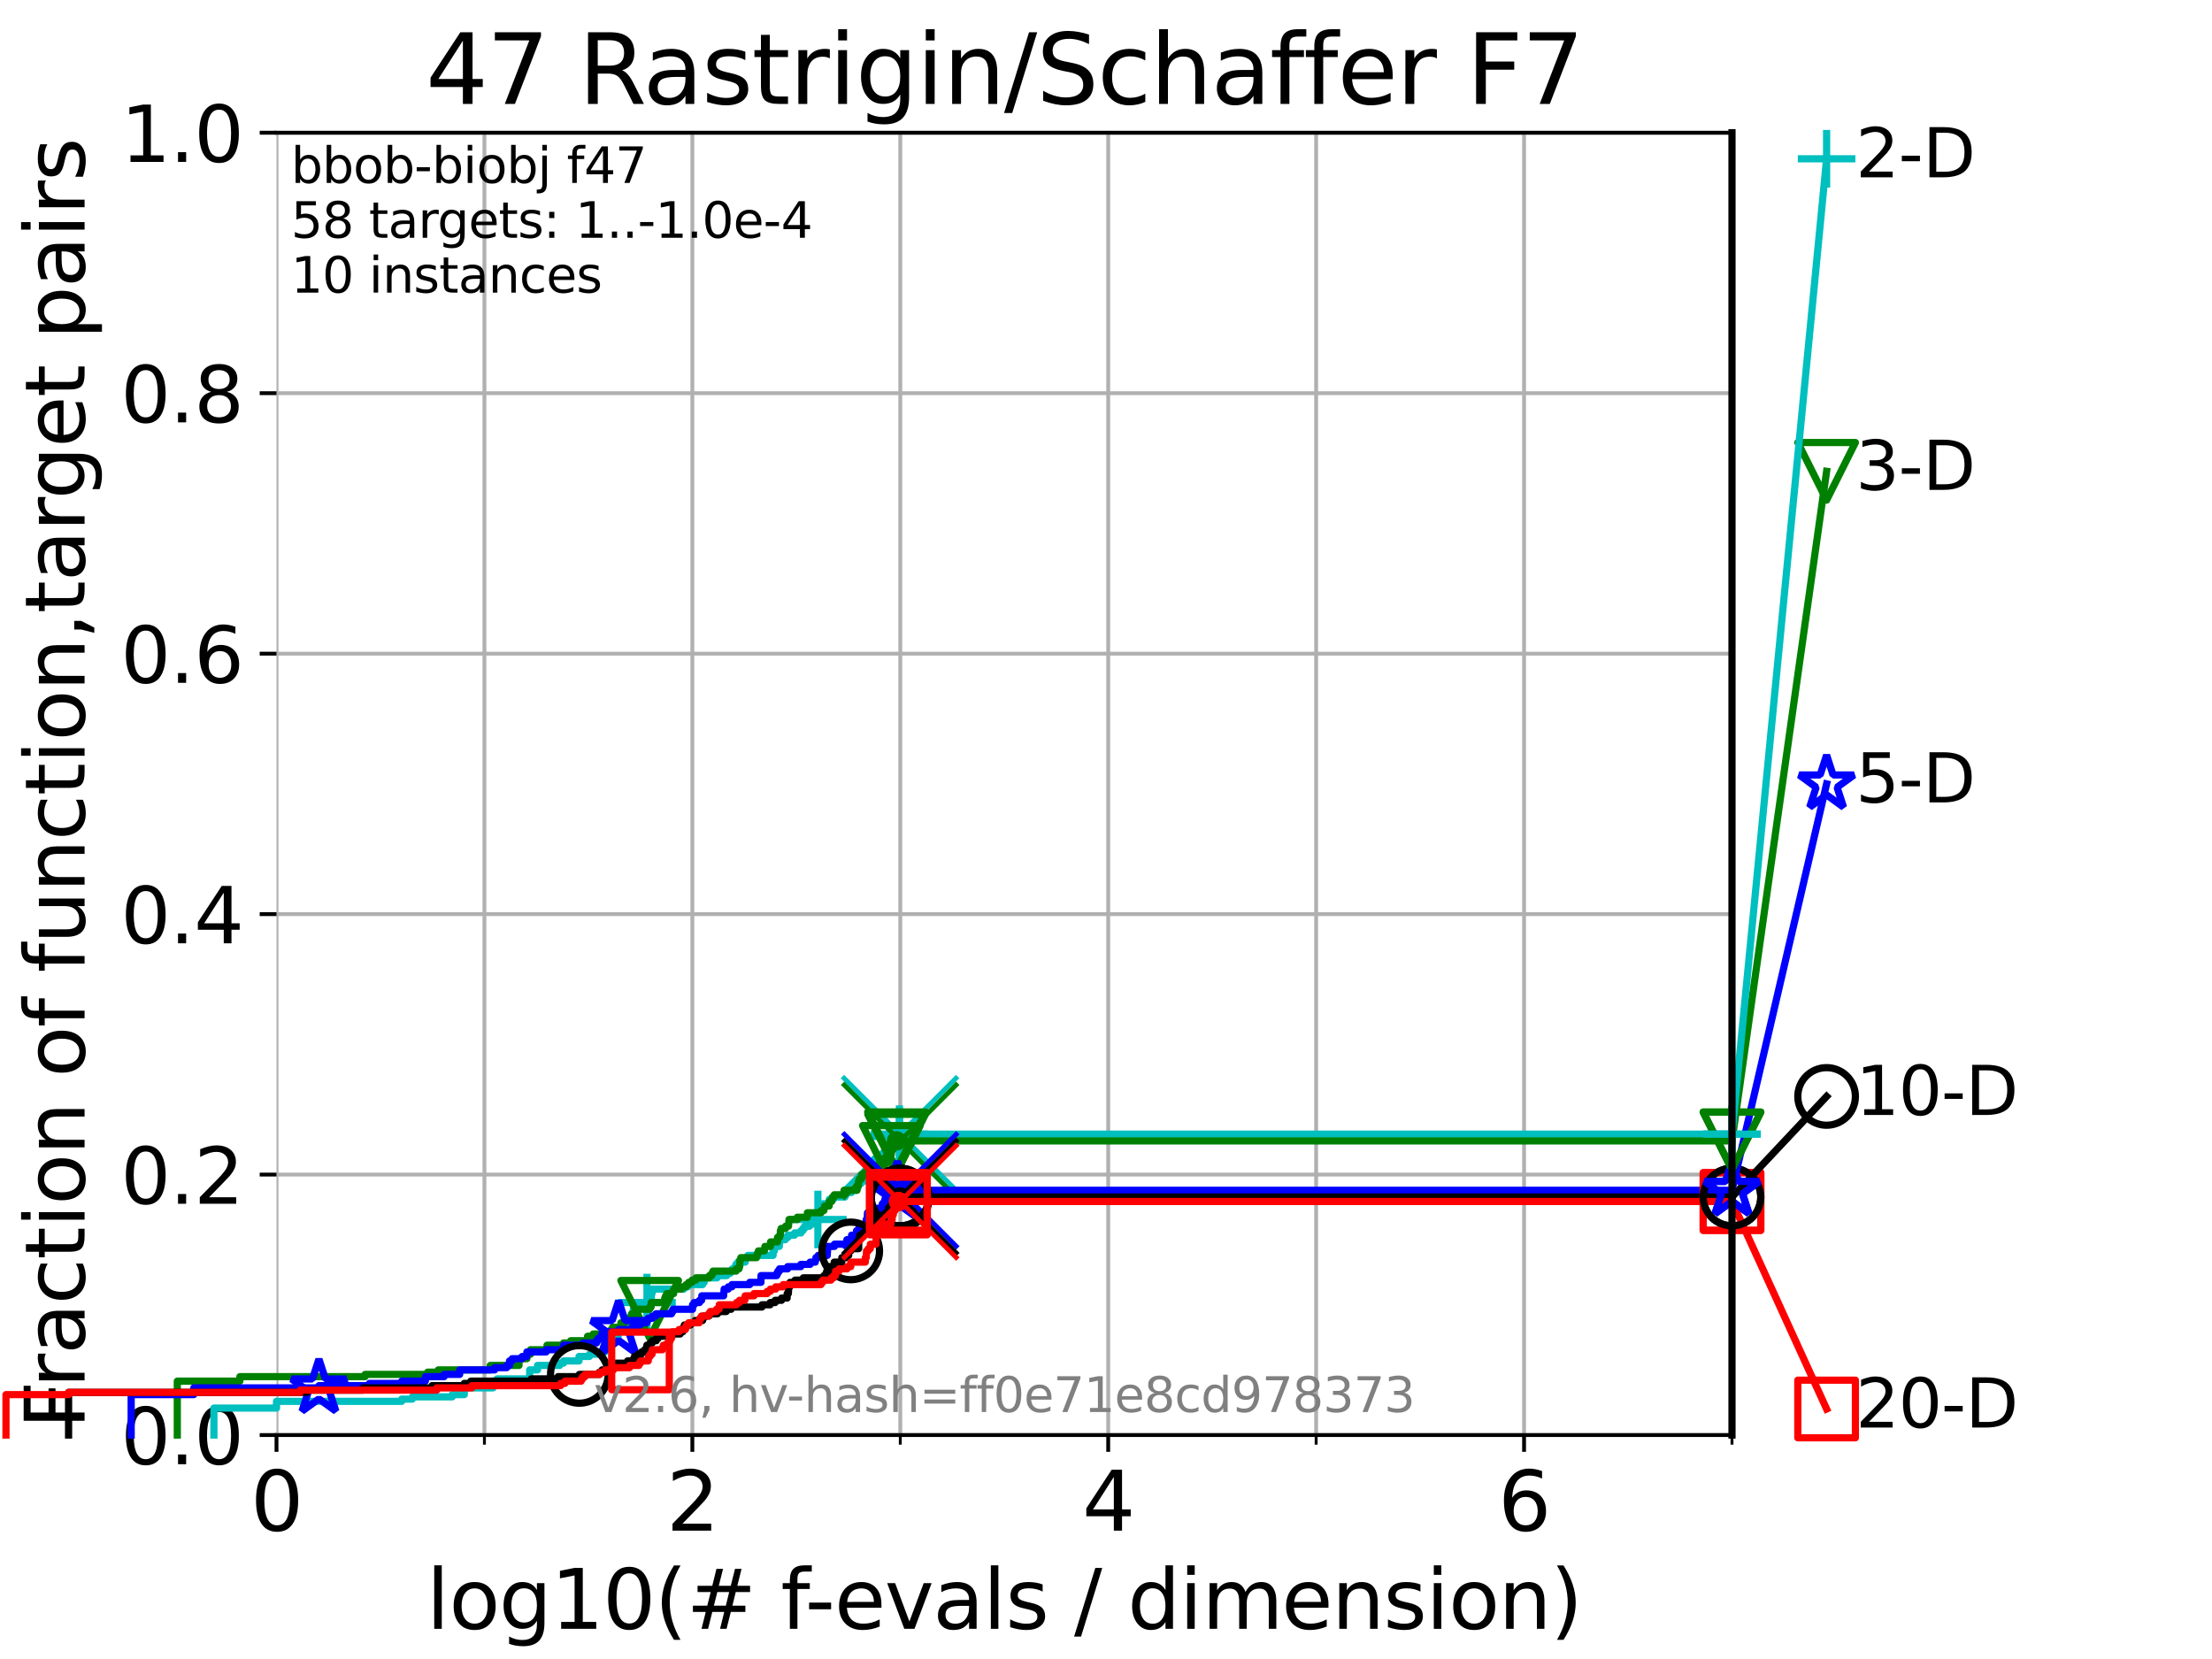 <?xml version="1.0" encoding="utf-8" standalone="no"?>
<!DOCTYPE svg PUBLIC "-//W3C//DTD SVG 1.1//EN"
  "http://www.w3.org/Graphics/SVG/1.1/DTD/svg11.dtd">
<svg xmlns:xlink="http://www.w3.org/1999/xlink" width="460.8pt" height="345.6pt" viewBox="0 0 460.8 345.6" xmlns="http://www.w3.org/2000/svg" version="1.1">
 <defs>
  <style type="text/css">*{stroke-linejoin: round; stroke-linecap: butt}</style>
 </defs>
 <g id="figure_1">
  <g id="patch_1">
   <path d="M 0 345.6 
L 460.8 345.6 
L 460.8 0 
L 0 0 
z
" style="fill: #ffffff"/>
  </g>
  <g id="axes_1">
   <g id="patch_2">
    <path d="M 57.6 298.944 
L 360.806 298.944 
L 360.806 27.648 
L 57.6 27.648 
z
" style="fill: #ffffff"/>
   </g>
   <g id="matplotlib.axis_1">
    <g id="xtick_1">
     <g id="line2d_1">
      <path d="M 57.6 298.944 
L 57.6 27.648 
" clip-path="url(#p7b31e2f788)" style="fill: none; stroke: #b0b0b0; stroke-width: 0.8; stroke-linecap: square"/>
     </g>
     <g id="line2d_2">
      <defs>
       <path id="m0a3e4fe27f" d="M 0 0 
L 0 3.5 
" style="stroke: #000000; stroke-width: 0.8"/>
      </defs>
      <g>
       <use xlink:href="#m0a3e4fe27f" x="57.6" y="298.944" style="stroke: #000000; stroke-width: 0.8"/>
      </g>
     </g>
     <g id="text_1">
      <!-- 0 -->
      <g transform="translate(52.192 318.861) scale(0.17 -0.17)">
       <defs>
        <path id="DejaVuSans-30" d="M 2034 4250 
Q 1547 4250 1301 3770 
Q 1056 3291 1056 2328 
Q 1056 1369 1301 889 
Q 1547 409 2034 409 
Q 2525 409 2770 889 
Q 3016 1369 3016 2328 
Q 3016 3291 2770 3770 
Q 2525 4250 2034 4250 
z
M 2034 4750 
Q 2819 4750 3233 4129 
Q 3647 3509 3647 2328 
Q 3647 1150 3233 529 
Q 2819 -91 2034 -91 
Q 1250 -91 836 529 
Q 422 1150 422 2328 
Q 422 3509 836 4129 
Q 1250 4750 2034 4750 
z
" transform="scale(0.016)"/>
       </defs>
       <use xlink:href="#DejaVuSans-30"/>
      </g>
     </g>
    </g>
    <g id="xtick_2">
     <g id="line2d_3">
      <path d="M 144.23 298.944 
L 144.23 27.648 
" clip-path="url(#p7b31e2f788)" style="fill: none; stroke: #b0b0b0; stroke-width: 0.8; stroke-linecap: square"/>
     </g>
     <g id="line2d_4">
      <g>
       <use xlink:href="#m0a3e4fe27f" x="144.23" y="298.944" style="stroke: #000000; stroke-width: 0.8"/>
      </g>
     </g>
     <g id="text_2">
      <!-- 2 -->
      <g transform="translate(138.822 318.861) scale(0.17 -0.17)">
       <defs>
        <path id="DejaVuSans-32" d="M 1228 531 
L 3431 531 
L 3431 0 
L 469 0 
L 469 531 
Q 828 903 1448 1529 
Q 2069 2156 2228 2338 
Q 2531 2678 2651 2914 
Q 2772 3150 2772 3378 
Q 2772 3750 2511 3984 
Q 2250 4219 1831 4219 
Q 1534 4219 1204 4116 
Q 875 4013 500 3803 
L 500 4441 
Q 881 4594 1212 4672 
Q 1544 4750 1819 4750 
Q 2544 4750 2975 4387 
Q 3406 4025 3406 3419 
Q 3406 3131 3298 2873 
Q 3191 2616 2906 2266 
Q 2828 2175 2409 1742 
Q 1991 1309 1228 531 
z
" transform="scale(0.016)"/>
       </defs>
       <use xlink:href="#DejaVuSans-32"/>
      </g>
     </g>
    </g>
    <g id="xtick_3">
     <g id="line2d_5">
      <path d="M 230.861 298.944 
L 230.861 27.648 
" clip-path="url(#p7b31e2f788)" style="fill: none; stroke: #b0b0b0; stroke-width: 0.8; stroke-linecap: square"/>
     </g>
     <g id="line2d_6">
      <g>
       <use xlink:href="#m0a3e4fe27f" x="230.861" y="298.944" style="stroke: #000000; stroke-width: 0.8"/>
      </g>
     </g>
     <g id="text_3">
      <!-- 4 -->
      <g transform="translate(225.453 318.861) scale(0.17 -0.17)">
       <defs>
        <path id="DejaVuSans-34" d="M 2419 4116 
L 825 1625 
L 2419 1625 
L 2419 4116 
z
M 2253 4666 
L 3047 4666 
L 3047 1625 
L 3713 1625 
L 3713 1100 
L 3047 1100 
L 3047 0 
L 2419 0 
L 2419 1100 
L 313 1100 
L 313 1709 
L 2253 4666 
z
" transform="scale(0.016)"/>
       </defs>
       <use xlink:href="#DejaVuSans-34"/>
      </g>
     </g>
    </g>
    <g id="xtick_4">
     <g id="line2d_7">
      <path d="M 317.491 298.944 
L 317.491 27.648 
" clip-path="url(#p7b31e2f788)" style="fill: none; stroke: #b0b0b0; stroke-width: 0.8; stroke-linecap: square"/>
     </g>
     <g id="line2d_8">
      <g>
       <use xlink:href="#m0a3e4fe27f" x="317.491" y="298.944" style="stroke: #000000; stroke-width: 0.8"/>
      </g>
     </g>
     <g id="text_4">
      <!-- 6 -->
      <g transform="translate(312.083 318.861) scale(0.17 -0.17)">
       <defs>
        <path id="DejaVuSans-36" d="M 2113 2584 
Q 1688 2584 1439 2293 
Q 1191 2003 1191 1497 
Q 1191 994 1439 701 
Q 1688 409 2113 409 
Q 2538 409 2786 701 
Q 3034 994 3034 1497 
Q 3034 2003 2786 2293 
Q 2538 2584 2113 2584 
z
M 3366 4563 
L 3366 3988 
Q 3128 4100 2886 4159 
Q 2644 4219 2406 4219 
Q 1781 4219 1451 3797 
Q 1122 3375 1075 2522 
Q 1259 2794 1537 2939 
Q 1816 3084 2150 3084 
Q 2853 3084 3261 2657 
Q 3669 2231 3669 1497 
Q 3669 778 3244 343 
Q 2819 -91 2113 -91 
Q 1303 -91 875 529 
Q 447 1150 447 2328 
Q 447 3434 972 4092 
Q 1497 4750 2381 4750 
Q 2619 4750 2861 4703 
Q 3103 4656 3366 4563 
z
" transform="scale(0.016)"/>
       </defs>
       <use xlink:href="#DejaVuSans-36"/>
      </g>
     </g>
    </g>
    <g id="xtick_5">
     <g id="line2d_9">
      <path d="M 100.915 298.944 
L 100.915 27.648 
" clip-path="url(#p7b31e2f788)" style="fill: none; stroke: #b0b0b0; stroke-width: 0.8; stroke-linecap: square"/>
     </g>
     <g id="line2d_10">
      <defs>
       <path id="m68646a4c55" d="M 0 0 
L 0 2 
" style="stroke: #000000; stroke-width: 0.6"/>
      </defs>
      <g>
       <use xlink:href="#m68646a4c55" x="100.915" y="298.944" style="stroke: #000000; stroke-width: 0.6"/>
      </g>
     </g>
    </g>
    <g id="xtick_6">
     <g id="line2d_11">
      <path d="M 187.546 298.944 
L 187.546 27.648 
" clip-path="url(#p7b31e2f788)" style="fill: none; stroke: #b0b0b0; stroke-width: 0.8; stroke-linecap: square"/>
     </g>
     <g id="line2d_12">
      <g>
       <use xlink:href="#m68646a4c55" x="187.546" y="298.944" style="stroke: #000000; stroke-width: 0.6"/>
      </g>
     </g>
    </g>
    <g id="xtick_7">
     <g id="line2d_13">
      <path d="M 274.176 298.944 
L 274.176 27.648 
" clip-path="url(#p7b31e2f788)" style="fill: none; stroke: #b0b0b0; stroke-width: 0.8; stroke-linecap: square"/>
     </g>
     <g id="line2d_14">
      <g>
       <use xlink:href="#m68646a4c55" x="274.176" y="298.944" style="stroke: #000000; stroke-width: 0.6"/>
      </g>
     </g>
    </g>
    <g id="xtick_8">
     <g id="line2d_15">
      <path d="M 360.806 298.944 
L 360.806 27.648 
" clip-path="url(#p7b31e2f788)" style="fill: none; stroke: #b0b0b0; stroke-width: 0.8; stroke-linecap: square"/>
     </g>
     <g id="line2d_16">
      <g>
       <use xlink:href="#m68646a4c55" x="360.806" y="298.944" style="stroke: #000000; stroke-width: 0.6"/>
      </g>
     </g>
    </g>
    <g id="text_5">
     <!-- log10(# f-evals / dimension) -->
     <g transform="translate(88.823 339.314) scale(0.17 -0.17)">
      <defs>
       <path id="DejaVuSans-6c" d="M 603 4863 
L 1178 4863 
L 1178 0 
L 603 0 
L 603 4863 
z
" transform="scale(0.016)"/>
       <path id="DejaVuSans-6f" d="M 1959 3097 
Q 1497 3097 1228 2736 
Q 959 2375 959 1747 
Q 959 1119 1226 758 
Q 1494 397 1959 397 
Q 2419 397 2687 759 
Q 2956 1122 2956 1747 
Q 2956 2369 2687 2733 
Q 2419 3097 1959 3097 
z
M 1959 3584 
Q 2709 3584 3137 3096 
Q 3566 2609 3566 1747 
Q 3566 888 3137 398 
Q 2709 -91 1959 -91 
Q 1206 -91 779 398 
Q 353 888 353 1747 
Q 353 2609 779 3096 
Q 1206 3584 1959 3584 
z
" transform="scale(0.016)"/>
       <path id="DejaVuSans-67" d="M 2906 1791 
Q 2906 2416 2648 2759 
Q 2391 3103 1925 3103 
Q 1463 3103 1205 2759 
Q 947 2416 947 1791 
Q 947 1169 1205 825 
Q 1463 481 1925 481 
Q 2391 481 2648 825 
Q 2906 1169 2906 1791 
z
M 3481 434 
Q 3481 -459 3084 -895 
Q 2688 -1331 1869 -1331 
Q 1566 -1331 1297 -1286 
Q 1028 -1241 775 -1147 
L 775 -588 
Q 1028 -725 1275 -790 
Q 1522 -856 1778 -856 
Q 2344 -856 2625 -561 
Q 2906 -266 2906 331 
L 2906 616 
Q 2728 306 2450 153 
Q 2172 0 1784 0 
Q 1141 0 747 490 
Q 353 981 353 1791 
Q 353 2603 747 3093 
Q 1141 3584 1784 3584 
Q 2172 3584 2450 3431 
Q 2728 3278 2906 2969 
L 2906 3500 
L 3481 3500 
L 3481 434 
z
" transform="scale(0.016)"/>
       <path id="DejaVuSans-31" d="M 794 531 
L 1825 531 
L 1825 4091 
L 703 3866 
L 703 4441 
L 1819 4666 
L 2450 4666 
L 2450 531 
L 3481 531 
L 3481 0 
L 794 0 
L 794 531 
z
" transform="scale(0.016)"/>
       <path id="DejaVuSans-28" d="M 1984 4856 
Q 1566 4138 1362 3434 
Q 1159 2731 1159 2009 
Q 1159 1288 1364 580 
Q 1569 -128 1984 -844 
L 1484 -844 
Q 1016 -109 783 600 
Q 550 1309 550 2009 
Q 550 2706 781 3412 
Q 1013 4119 1484 4856 
L 1984 4856 
z
" transform="scale(0.016)"/>
       <path id="DejaVuSans-23" d="M 3272 2816 
L 2363 2816 
L 2100 1772 
L 3016 1772 
L 3272 2816 
z
M 2803 4594 
L 2478 3297 
L 3391 3297 
L 3719 4594 
L 4219 4594 
L 3897 3297 
L 4872 3297 
L 4872 2816 
L 3775 2816 
L 3519 1772 
L 4513 1772 
L 4513 1294 
L 3397 1294 
L 3072 0 
L 2572 0 
L 2894 1294 
L 1978 1294 
L 1656 0 
L 1153 0 
L 1478 1294 
L 494 1294 
L 494 1772 
L 1594 1772 
L 1856 2816 
L 850 2816 
L 850 3297 
L 1978 3297 
L 2297 4594 
L 2803 4594 
z
" transform="scale(0.016)"/>
       <path id="DejaVuSans-20" transform="scale(0.016)"/>
       <path id="DejaVuSans-66" d="M 2375 4863 
L 2375 4384 
L 1825 4384 
Q 1516 4384 1395 4259 
Q 1275 4134 1275 3809 
L 1275 3500 
L 2222 3500 
L 2222 3053 
L 1275 3053 
L 1275 0 
L 697 0 
L 697 3053 
L 147 3053 
L 147 3500 
L 697 3500 
L 697 3744 
Q 697 4328 969 4595 
Q 1241 4863 1831 4863 
L 2375 4863 
z
" transform="scale(0.016)"/>
       <path id="DejaVuSans-2d" d="M 313 2009 
L 1997 2009 
L 1997 1497 
L 313 1497 
L 313 2009 
z
" transform="scale(0.016)"/>
       <path id="DejaVuSans-65" d="M 3597 1894 
L 3597 1613 
L 953 1613 
Q 991 1019 1311 708 
Q 1631 397 2203 397 
Q 2534 397 2845 478 
Q 3156 559 3463 722 
L 3463 178 
Q 3153 47 2828 -22 
Q 2503 -91 2169 -91 
Q 1331 -91 842 396 
Q 353 884 353 1716 
Q 353 2575 817 3079 
Q 1281 3584 2069 3584 
Q 2775 3584 3186 3129 
Q 3597 2675 3597 1894 
z
M 3022 2063 
Q 3016 2534 2758 2815 
Q 2500 3097 2075 3097 
Q 1594 3097 1305 2825 
Q 1016 2553 972 2059 
L 3022 2063 
z
" transform="scale(0.016)"/>
       <path id="DejaVuSans-76" d="M 191 3500 
L 800 3500 
L 1894 563 
L 2988 3500 
L 3597 3500 
L 2284 0 
L 1503 0 
L 191 3500 
z
" transform="scale(0.016)"/>
       <path id="DejaVuSans-61" d="M 2194 1759 
Q 1497 1759 1228 1600 
Q 959 1441 959 1056 
Q 959 750 1161 570 
Q 1363 391 1709 391 
Q 2188 391 2477 730 
Q 2766 1069 2766 1631 
L 2766 1759 
L 2194 1759 
z
M 3341 1997 
L 3341 0 
L 2766 0 
L 2766 531 
Q 2569 213 2275 61 
Q 1981 -91 1556 -91 
Q 1019 -91 701 211 
Q 384 513 384 1019 
Q 384 1609 779 1909 
Q 1175 2209 1959 2209 
L 2766 2209 
L 2766 2266 
Q 2766 2663 2505 2880 
Q 2244 3097 1772 3097 
Q 1472 3097 1187 3025 
Q 903 2953 641 2809 
L 641 3341 
Q 956 3463 1253 3523 
Q 1550 3584 1831 3584 
Q 2591 3584 2966 3190 
Q 3341 2797 3341 1997 
z
" transform="scale(0.016)"/>
       <path id="DejaVuSans-73" d="M 2834 3397 
L 2834 2853 
Q 2591 2978 2328 3040 
Q 2066 3103 1784 3103 
Q 1356 3103 1142 2972 
Q 928 2841 928 2578 
Q 928 2378 1081 2264 
Q 1234 2150 1697 2047 
L 1894 2003 
Q 2506 1872 2764 1633 
Q 3022 1394 3022 966 
Q 3022 478 2636 193 
Q 2250 -91 1575 -91 
Q 1294 -91 989 -36 
Q 684 19 347 128 
L 347 722 
Q 666 556 975 473 
Q 1284 391 1588 391 
Q 1994 391 2212 530 
Q 2431 669 2431 922 
Q 2431 1156 2273 1281 
Q 2116 1406 1581 1522 
L 1381 1569 
Q 847 1681 609 1914 
Q 372 2147 372 2553 
Q 372 3047 722 3315 
Q 1072 3584 1716 3584 
Q 2034 3584 2315 3537 
Q 2597 3491 2834 3397 
z
" transform="scale(0.016)"/>
       <path id="DejaVuSans-2f" d="M 1625 4666 
L 2156 4666 
L 531 -594 
L 0 -594 
L 1625 4666 
z
" transform="scale(0.016)"/>
       <path id="DejaVuSans-64" d="M 2906 2969 
L 2906 4863 
L 3481 4863 
L 3481 0 
L 2906 0 
L 2906 525 
Q 2725 213 2448 61 
Q 2172 -91 1784 -91 
Q 1150 -91 751 415 
Q 353 922 353 1747 
Q 353 2572 751 3078 
Q 1150 3584 1784 3584 
Q 2172 3584 2448 3432 
Q 2725 3281 2906 2969 
z
M 947 1747 
Q 947 1113 1208 752 
Q 1469 391 1925 391 
Q 2381 391 2643 752 
Q 2906 1113 2906 1747 
Q 2906 2381 2643 2742 
Q 2381 3103 1925 3103 
Q 1469 3103 1208 2742 
Q 947 2381 947 1747 
z
" transform="scale(0.016)"/>
       <path id="DejaVuSans-69" d="M 603 3500 
L 1178 3500 
L 1178 0 
L 603 0 
L 603 3500 
z
M 603 4863 
L 1178 4863 
L 1178 4134 
L 603 4134 
L 603 4863 
z
" transform="scale(0.016)"/>
       <path id="DejaVuSans-6d" d="M 3328 2828 
Q 3544 3216 3844 3400 
Q 4144 3584 4550 3584 
Q 5097 3584 5394 3201 
Q 5691 2819 5691 2113 
L 5691 0 
L 5113 0 
L 5113 2094 
Q 5113 2597 4934 2840 
Q 4756 3084 4391 3084 
Q 3944 3084 3684 2787 
Q 3425 2491 3425 1978 
L 3425 0 
L 2847 0 
L 2847 2094 
Q 2847 2600 2669 2842 
Q 2491 3084 2119 3084 
Q 1678 3084 1418 2786 
Q 1159 2488 1159 1978 
L 1159 0 
L 581 0 
L 581 3500 
L 1159 3500 
L 1159 2956 
Q 1356 3278 1631 3431 
Q 1906 3584 2284 3584 
Q 2666 3584 2933 3390 
Q 3200 3197 3328 2828 
z
" transform="scale(0.016)"/>
       <path id="DejaVuSans-6e" d="M 3513 2113 
L 3513 0 
L 2938 0 
L 2938 2094 
Q 2938 2591 2744 2837 
Q 2550 3084 2163 3084 
Q 1697 3084 1428 2787 
Q 1159 2491 1159 1978 
L 1159 0 
L 581 0 
L 581 3500 
L 1159 3500 
L 1159 2956 
Q 1366 3272 1645 3428 
Q 1925 3584 2291 3584 
Q 2894 3584 3203 3211 
Q 3513 2838 3513 2113 
z
" transform="scale(0.016)"/>
       <path id="DejaVuSans-29" d="M 513 4856 
L 1013 4856 
Q 1481 4119 1714 3412 
Q 1947 2706 1947 2009 
Q 1947 1309 1714 600 
Q 1481 -109 1013 -844 
L 513 -844 
Q 928 -128 1133 580 
Q 1338 1288 1338 2009 
Q 1338 2731 1133 3434 
Q 928 4138 513 4856 
z
" transform="scale(0.016)"/>
      </defs>
      <use xlink:href="#DejaVuSans-6c"/>
      <use xlink:href="#DejaVuSans-6f" x="27.783"/>
      <use xlink:href="#DejaVuSans-67" x="88.965"/>
      <use xlink:href="#DejaVuSans-31" x="152.441"/>
      <use xlink:href="#DejaVuSans-30" x="216.064"/>
      <use xlink:href="#DejaVuSans-28" x="279.688"/>
      <use xlink:href="#DejaVuSans-23" x="318.701"/>
      <use xlink:href="#DejaVuSans-20" x="402.49"/>
      <use xlink:href="#DejaVuSans-66" x="434.277"/>
      <use xlink:href="#DejaVuSans-2d" x="463.982"/>
      <use xlink:href="#DejaVuSans-65" x="500.066"/>
      <use xlink:href="#DejaVuSans-76" x="561.59"/>
      <use xlink:href="#DejaVuSans-61" x="620.77"/>
      <use xlink:href="#DejaVuSans-6c" x="682.049"/>
      <use xlink:href="#DejaVuSans-73" x="709.832"/>
      <use xlink:href="#DejaVuSans-20" x="761.932"/>
      <use xlink:href="#DejaVuSans-2f" x="793.719"/>
      <use xlink:href="#DejaVuSans-20" x="827.41"/>
      <use xlink:href="#DejaVuSans-64" x="859.197"/>
      <use xlink:href="#DejaVuSans-69" x="922.674"/>
      <use xlink:href="#DejaVuSans-6d" x="950.457"/>
      <use xlink:href="#DejaVuSans-65" x="1047.869"/>
      <use xlink:href="#DejaVuSans-6e" x="1109.393"/>
      <use xlink:href="#DejaVuSans-73" x="1172.771"/>
      <use xlink:href="#DejaVuSans-69" x="1224.871"/>
      <use xlink:href="#DejaVuSans-6f" x="1252.654"/>
      <use xlink:href="#DejaVuSans-6e" x="1313.836"/>
      <use xlink:href="#DejaVuSans-29" x="1377.215"/>
     </g>
    </g>
   </g>
   <g id="matplotlib.axis_2">
    <g id="ytick_1">
     <g id="line2d_17">
      <path d="M 57.6 298.944 
L 360.806 298.944 
" clip-path="url(#p7b31e2f788)" style="fill: none; stroke: #b0b0b0; stroke-width: 0.8; stroke-linecap: square"/>
     </g>
     <g id="line2d_18">
      <defs>
       <path id="md11a17212e" d="M 0 0 
L -3.5 0 
" style="stroke: #000000; stroke-width: 0.8"/>
      </defs>
      <g>
       <use xlink:href="#md11a17212e" x="57.6" y="298.944" style="stroke: #000000; stroke-width: 0.8"/>
      </g>
     </g>
     <g id="text_6">
      <!-- 0.0 -->
      <g transform="translate(25.155 305.023) scale(0.16 -0.16)">
       <defs>
        <path id="DejaVuSans-2e" d="M 684 794 
L 1344 794 
L 1344 0 
L 684 0 
L 684 794 
z
" transform="scale(0.016)"/>
       </defs>
       <use xlink:href="#DejaVuSans-30"/>
       <use xlink:href="#DejaVuSans-2e" x="63.623"/>
       <use xlink:href="#DejaVuSans-30" x="95.41"/>
      </g>
     </g>
    </g>
    <g id="ytick_2">
     <g id="line2d_19">
      <path d="M 57.6 244.685 
L 360.806 244.685 
" clip-path="url(#p7b31e2f788)" style="fill: none; stroke: #b0b0b0; stroke-width: 0.8; stroke-linecap: square"/>
     </g>
     <g id="line2d_20">
      <g>
       <use xlink:href="#md11a17212e" x="57.6" y="244.685" style="stroke: #000000; stroke-width: 0.8"/>
      </g>
     </g>
     <g id="text_7">
      <!-- 0.2 -->
      <g transform="translate(25.155 250.764) scale(0.16 -0.16)">
       <use xlink:href="#DejaVuSans-30"/>
       <use xlink:href="#DejaVuSans-2e" x="63.623"/>
       <use xlink:href="#DejaVuSans-32" x="95.41"/>
      </g>
     </g>
    </g>
    <g id="ytick_3">
     <g id="line2d_21">
      <path d="M 57.6 190.426 
L 360.806 190.426 
" clip-path="url(#p7b31e2f788)" style="fill: none; stroke: #b0b0b0; stroke-width: 0.8; stroke-linecap: square"/>
     </g>
     <g id="line2d_22">
      <g>
       <use xlink:href="#md11a17212e" x="57.6" y="190.426" style="stroke: #000000; stroke-width: 0.8"/>
      </g>
     </g>
     <g id="text_8">
      <!-- 0.4 -->
      <g transform="translate(25.155 196.504) scale(0.16 -0.16)">
       <use xlink:href="#DejaVuSans-30"/>
       <use xlink:href="#DejaVuSans-2e" x="63.623"/>
       <use xlink:href="#DejaVuSans-34" x="95.41"/>
      </g>
     </g>
    </g>
    <g id="ytick_4">
     <g id="line2d_23">
      <path d="M 57.6 136.166 
L 360.806 136.166 
" clip-path="url(#p7b31e2f788)" style="fill: none; stroke: #b0b0b0; stroke-width: 0.8; stroke-linecap: square"/>
     </g>
     <g id="line2d_24">
      <g>
       <use xlink:href="#md11a17212e" x="57.6" y="136.166" style="stroke: #000000; stroke-width: 0.8"/>
      </g>
     </g>
     <g id="text_9">
      <!-- 0.6 -->
      <g transform="translate(25.155 142.245) scale(0.16 -0.16)">
       <use xlink:href="#DejaVuSans-30"/>
       <use xlink:href="#DejaVuSans-2e" x="63.623"/>
       <use xlink:href="#DejaVuSans-36" x="95.41"/>
      </g>
     </g>
    </g>
    <g id="ytick_5">
     <g id="line2d_25">
      <path d="M 57.6 81.907 
L 360.806 81.907 
" clip-path="url(#p7b31e2f788)" style="fill: none; stroke: #b0b0b0; stroke-width: 0.8; stroke-linecap: square"/>
     </g>
     <g id="line2d_26">
      <g>
       <use xlink:href="#md11a17212e" x="57.6" y="81.907" style="stroke: #000000; stroke-width: 0.8"/>
      </g>
     </g>
     <g id="text_10">
      <!-- 0.8 -->
      <g transform="translate(25.155 87.986) scale(0.16 -0.16)">
       <defs>
        <path id="DejaVuSans-38" d="M 2034 2216 
Q 1584 2216 1326 1975 
Q 1069 1734 1069 1313 
Q 1069 891 1326 650 
Q 1584 409 2034 409 
Q 2484 409 2743 651 
Q 3003 894 3003 1313 
Q 3003 1734 2745 1975 
Q 2488 2216 2034 2216 
z
M 1403 2484 
Q 997 2584 770 2862 
Q 544 3141 544 3541 
Q 544 4100 942 4425 
Q 1341 4750 2034 4750 
Q 2731 4750 3128 4425 
Q 3525 4100 3525 3541 
Q 3525 3141 3298 2862 
Q 3072 2584 2669 2484 
Q 3125 2378 3379 2068 
Q 3634 1759 3634 1313 
Q 3634 634 3220 271 
Q 2806 -91 2034 -91 
Q 1263 -91 848 271 
Q 434 634 434 1313 
Q 434 1759 690 2068 
Q 947 2378 1403 2484 
z
M 1172 3481 
Q 1172 3119 1398 2916 
Q 1625 2713 2034 2713 
Q 2441 2713 2670 2916 
Q 2900 3119 2900 3481 
Q 2900 3844 2670 4047 
Q 2441 4250 2034 4250 
Q 1625 4250 1398 4047 
Q 1172 3844 1172 3481 
z
" transform="scale(0.016)"/>
       </defs>
       <use xlink:href="#DejaVuSans-30"/>
       <use xlink:href="#DejaVuSans-2e" x="63.623"/>
       <use xlink:href="#DejaVuSans-38" x="95.41"/>
      </g>
     </g>
    </g>
    <g id="ytick_6">
     <g id="line2d_27">
      <path d="M 57.6 27.648 
L 360.806 27.648 
" clip-path="url(#p7b31e2f788)" style="fill: none; stroke: #b0b0b0; stroke-width: 0.8; stroke-linecap: square"/>
     </g>
     <g id="line2d_28">
      <g>
       <use xlink:href="#md11a17212e" x="57.6" y="27.648" style="stroke: #000000; stroke-width: 0.8"/>
      </g>
     </g>
     <g id="text_11">
      <!-- 1.0 -->
      <g transform="translate(25.155 33.727) scale(0.16 -0.16)">
       <use xlink:href="#DejaVuSans-31"/>
       <use xlink:href="#DejaVuSans-2e" x="63.623"/>
       <use xlink:href="#DejaVuSans-30" x="95.41"/>
      </g>
     </g>
    </g>
    <g id="text_12">
     <!-- Fraction of function,target pairs -->
     <g transform="translate(17.62 297.681) rotate(-90) scale(0.17 -0.17)">
      <defs>
       <path id="DejaVuSans-46" d="M 628 4666 
L 3309 4666 
L 3309 4134 
L 1259 4134 
L 1259 2759 
L 3109 2759 
L 3109 2228 
L 1259 2228 
L 1259 0 
L 628 0 
L 628 4666 
z
" transform="scale(0.016)"/>
       <path id="DejaVuSans-72" d="M 2631 2963 
Q 2534 3019 2420 3045 
Q 2306 3072 2169 3072 
Q 1681 3072 1420 2755 
Q 1159 2438 1159 1844 
L 1159 0 
L 581 0 
L 581 3500 
L 1159 3500 
L 1159 2956 
Q 1341 3275 1631 3429 
Q 1922 3584 2338 3584 
Q 2397 3584 2469 3576 
Q 2541 3569 2628 3553 
L 2631 2963 
z
" transform="scale(0.016)"/>
       <path id="DejaVuSans-63" d="M 3122 3366 
L 3122 2828 
Q 2878 2963 2633 3030 
Q 2388 3097 2138 3097 
Q 1578 3097 1268 2742 
Q 959 2388 959 1747 
Q 959 1106 1268 751 
Q 1578 397 2138 397 
Q 2388 397 2633 464 
Q 2878 531 3122 666 
L 3122 134 
Q 2881 22 2623 -34 
Q 2366 -91 2075 -91 
Q 1284 -91 818 406 
Q 353 903 353 1747 
Q 353 2603 823 3093 
Q 1294 3584 2113 3584 
Q 2378 3584 2631 3529 
Q 2884 3475 3122 3366 
z
" transform="scale(0.016)"/>
       <path id="DejaVuSans-74" d="M 1172 4494 
L 1172 3500 
L 2356 3500 
L 2356 3053 
L 1172 3053 
L 1172 1153 
Q 1172 725 1289 603 
Q 1406 481 1766 481 
L 2356 481 
L 2356 0 
L 1766 0 
Q 1100 0 847 248 
Q 594 497 594 1153 
L 594 3053 
L 172 3053 
L 172 3500 
L 594 3500 
L 594 4494 
L 1172 4494 
z
" transform="scale(0.016)"/>
       <path id="DejaVuSans-75" d="M 544 1381 
L 544 3500 
L 1119 3500 
L 1119 1403 
Q 1119 906 1312 657 
Q 1506 409 1894 409 
Q 2359 409 2629 706 
Q 2900 1003 2900 1516 
L 2900 3500 
L 3475 3500 
L 3475 0 
L 2900 0 
L 2900 538 
Q 2691 219 2414 64 
Q 2138 -91 1772 -91 
Q 1169 -91 856 284 
Q 544 659 544 1381 
z
M 1991 3584 
L 1991 3584 
z
" transform="scale(0.016)"/>
       <path id="DejaVuSans-2c" d="M 750 794 
L 1409 794 
L 1409 256 
L 897 -744 
L 494 -744 
L 750 256 
L 750 794 
z
" transform="scale(0.016)"/>
       <path id="DejaVuSans-70" d="M 1159 525 
L 1159 -1331 
L 581 -1331 
L 581 3500 
L 1159 3500 
L 1159 2969 
Q 1341 3281 1617 3432 
Q 1894 3584 2278 3584 
Q 2916 3584 3314 3078 
Q 3713 2572 3713 1747 
Q 3713 922 3314 415 
Q 2916 -91 2278 -91 
Q 1894 -91 1617 61 
Q 1341 213 1159 525 
z
M 3116 1747 
Q 3116 2381 2855 2742 
Q 2594 3103 2138 3103 
Q 1681 3103 1420 2742 
Q 1159 2381 1159 1747 
Q 1159 1113 1420 752 
Q 1681 391 2138 391 
Q 2594 391 2855 752 
Q 3116 1113 3116 1747 
z
" transform="scale(0.016)"/>
      </defs>
      <use xlink:href="#DejaVuSans-46"/>
      <use xlink:href="#DejaVuSans-72" x="50.27"/>
      <use xlink:href="#DejaVuSans-61" x="91.383"/>
      <use xlink:href="#DejaVuSans-63" x="152.662"/>
      <use xlink:href="#DejaVuSans-74" x="207.643"/>
      <use xlink:href="#DejaVuSans-69" x="246.852"/>
      <use xlink:href="#DejaVuSans-6f" x="274.635"/>
      <use xlink:href="#DejaVuSans-6e" x="335.816"/>
      <use xlink:href="#DejaVuSans-20" x="399.195"/>
      <use xlink:href="#DejaVuSans-6f" x="430.982"/>
      <use xlink:href="#DejaVuSans-66" x="492.164"/>
      <use xlink:href="#DejaVuSans-20" x="527.369"/>
      <use xlink:href="#DejaVuSans-66" x="559.156"/>
      <use xlink:href="#DejaVuSans-75" x="594.361"/>
      <use xlink:href="#DejaVuSans-6e" x="657.74"/>
      <use xlink:href="#DejaVuSans-63" x="721.119"/>
      <use xlink:href="#DejaVuSans-74" x="776.1"/>
      <use xlink:href="#DejaVuSans-69" x="815.309"/>
      <use xlink:href="#DejaVuSans-6f" x="843.092"/>
      <use xlink:href="#DejaVuSans-6e" x="904.273"/>
      <use xlink:href="#DejaVuSans-2c" x="967.652"/>
      <use xlink:href="#DejaVuSans-74" x="999.439"/>
      <use xlink:href="#DejaVuSans-61" x="1038.648"/>
      <use xlink:href="#DejaVuSans-72" x="1099.928"/>
      <use xlink:href="#DejaVuSans-67" x="1139.291"/>
      <use xlink:href="#DejaVuSans-65" x="1202.768"/>
      <use xlink:href="#DejaVuSans-74" x="1264.291"/>
      <use xlink:href="#DejaVuSans-20" x="1303.5"/>
      <use xlink:href="#DejaVuSans-70" x="1335.287"/>
      <use xlink:href="#DejaVuSans-61" x="1398.764"/>
      <use xlink:href="#DejaVuSans-69" x="1460.043"/>
      <use xlink:href="#DejaVuSans-72" x="1487.826"/>
      <use xlink:href="#DejaVuSans-73" x="1528.939"/>
     </g>
    </g>
   </g>
   <g id="line2d_29">
    <defs>
     <path id="mfbb9b8197c" d="M 0 1.5 
C 0.398 1.5 0.779 1.342 1.061 1.061 
C 1.342 0.779 1.5 0.398 1.5 0 
C 1.5 -0.398 1.342 -0.779 1.061 -1.061 
C 0.779 -1.342 0.398 -1.5 0 -1.5 
C -0.398 -1.5 -0.779 -1.342 -1.061 -1.061 
C -1.342 -0.779 -1.5 -0.398 -1.5 0 
C -1.5 0.398 -1.342 0.779 -1.061 1.061 
C -0.779 1.342 -0.398 1.5 0 1.5 
z
" style="stroke: #00bfbf"/>
    </defs>
    <g>
     <use xlink:href="#mfbb9b8197c" x="187.366" y="236.265" style="fill: #00bfbf; stroke: #00bfbf"/>
     <use xlink:href="#mfbb9b8197c" x="187.366" y="236.265" style="fill: #00bfbf; stroke: #00bfbf"/>
    </g>
   </g>
   <g id="line2d_30">
    <path d="M 44.561 298.944 
L 44.561 293.331 
L 57.6 293.331 
L 57.6 291.928 
L 83.678 291.928 
L 83.678 291.46 
L 85.894 291.46 
L 85.894 290.992 
L 94.206 290.992 
L 94.206 290.524 
L 96.718 290.524 
L 96.718 289.121 
L 102.708 289.121 
L 102.708 288.653 
L 103.544 288.653 
L 103.544 287.25 
L 110.336 287.25 
L 110.336 285.379 
L 111.972 285.379 
L 111.972 284.444 
L 116.584 284.444 
L 116.584 283.976 
L 117.384 283.976 
L 117.384 283.508 
L 120.617 283.508 
L 120.617 282.573 
L 122.796 282.573 
L 122.796 282.105 
L 124.748 282.105 
L 124.748 281.637 
L 126.029 281.637 
L 126.029 280.702 
L 126.517 280.702 
L 126.517 279.766 
L 126.994 279.766 
L 126.994 278.831 
L 128.134 278.831 
L 128.134 278.363 
L 128.786 278.363 
L 128.786 276.96 
L 130.027 276.96 
L 130.027 276.492 
L 130.226 276.492 
L 130.226 276.024 
L 131.002 276.024 
L 131.002 274.621 
L 131.378 274.621 
L 131.378 274.153 
L 131.929 274.153 
L 131.929 272.75 
L 132.639 272.75 
L 132.639 272.282 
L 133.49 272.282 
L 133.49 271.814 
L 134.777 271.814 
L 134.777 271.347 
L 135.085 271.347 
L 135.085 270.879 
L 135.688 270.879 
L 135.688 269.476 
L 135.835 269.476 
L 135.835 268.54 
L 142.456 268.54 
L 142.456 268.072 
L 143.265 268.072 
L 143.265 267.605 
L 146.362 267.605 
L 146.362 267.137 
L 146.695 267.137 
L 146.695 266.201 
L 149.382 266.201 
L 149.382 265.734 
L 151.414 265.734 
L 151.414 265.266 
L 152.107 265.266 
L 152.107 264.798 
L 152.535 264.798 
L 152.535 264.33 
L 153.131 264.33 
L 153.131 263.863 
L 153.306 263.863 
L 153.306 263.395 
L 153.708 263.395 
L 153.708 262.927 
L 155.235 262.927 
L 155.235 261.992 
L 155.803 261.992 
L 155.803 261.524 
L 161.049 261.524 
L 161.049 260.588 
L 161.316 260.588 
L 161.316 259.653 
L 162.349 259.653 
L 162.421 258.25 
L 163.599 258.25 
L 163.599 257.782 
L 164.129 257.782 
L 164.129 257.314 
L 165.514 257.314 
L 165.514 256.846 
L 166.86 256.846 
L 166.86 256.379 
L 167.252 256.379 
L 167.252 255.911 
L 167.608 255.911 
L 167.608 255.443 
L 168.638 255.443 
L 168.638 254.975 
L 169.832 254.975 
L 169.832 254.04 
L 170.379 254.04 
L 170.379 252.169 
L 171.271 252.169 
L 171.271 251.701 
L 171.427 251.701 
L 171.471 250.766 
L 172.774 250.766 
L 172.774 249.83 
L 173.64 249.83 
L 173.64 249.362 
L 176.024 249.362 
L 176.024 248.895 
L 176.265 248.895 
L 176.265 248.427 
L 177.363 248.427 
L 177.363 247.959 
L 178.37 247.959 
L 178.37 247.491 
L 178.704 247.491 
L 178.704 246.556 
L 179.355 246.556 
L 179.355 246.088 
L 179.97 246.088 
L 179.97 245.153 
L 180.36 245.153 
L 180.374 243.749 
L 180.606 243.749 
L 180.606 243.282 
L 180.997 243.282 
L 180.997 242.814 
L 182.134 242.814 
L 182.159 241.411 
L 183.984 241.411 
L 183.984 240.475 
L 184.947 240.475 
L 185.055 239.072 
L 185.205 239.072 
L 185.205 238.136 
L 185.511 238.136 
L 185.511 236.733 
L 187.366 236.733 
L 187.366 236.265 
L 360.806 236.265 
L 360.806 236.265 
" style="fill: none; stroke: #00bfbf; stroke-width: 1.5; stroke-linecap: square"/>
   </g>
   <g id="line2d_31">
    <defs>
     <path id="m7f5ff6c39c" d="M -6 0 
L 6 0 
M 0 6 
L 0 -6 
" style="stroke: #00bfbf; stroke-width: 1.5"/>
    </defs>
    <g>
     <use xlink:href="#m7f5ff6c39c" x="134.777" y="271.347" style="fill-opacity: 0; stroke: #00bfbf; stroke-width: 1.5"/>
     <use xlink:href="#m7f5ff6c39c" x="170.379" y="254.04" style="fill-opacity: 0; stroke: #00bfbf; stroke-width: 1.5"/>
     <use xlink:href="#m7f5ff6c39c" x="187.366" y="236.733" style="fill-opacity: 0; stroke: #00bfbf; stroke-width: 1.5"/>
     <use xlink:href="#m7f5ff6c39c" x="187.366" y="236.265" style="fill-opacity: 0; stroke: #00bfbf; stroke-width: 1.5"/>
     <use xlink:href="#m7f5ff6c39c" x="360.806" y="236.265" style="fill-opacity: 0; stroke: #00bfbf; stroke-width: 1.5"/>
    </g>
   </g>
   <g id="line2d_32">
    <path style="fill: none; stroke: #00bfbf; stroke-width: 1.5; stroke-linecap: square"/>
    <g/>
   </g>
   <g id="line2d_33">
    <path d="M 187.489 236.265 
" clip-path="url(#p7b31e2f788)" style="fill: none; stroke: #00bfbf; stroke-width: 1.5; stroke-linecap: square"/>
    <defs>
     <path id="mc0ae17a6cc" d="M -12 12 
L 12 -12 
M -12 -12 
L 12 12 
" style="stroke: #00bfbf"/>
    </defs>
    <g clip-path="url(#p7b31e2f788)">
     <use xlink:href="#mc0ae17a6cc" x="187.489" y="236.265" style="fill: #00bfbf; stroke: #00bfbf"/>
    </g>
   </g>
   <g id="line2d_34">
    <defs>
     <path id="m6aacefd6aa" d="M 0 1.5 
C 0.398 1.5 0.779 1.342 1.061 1.061 
C 1.342 0.779 1.5 0.398 1.5 0 
C 1.5 -0.398 1.342 -0.779 1.061 -1.061 
C 0.779 -1.342 0.398 -1.5 0 -1.5 
C -0.398 -1.5 -0.779 -1.342 -1.061 -1.061 
C -1.342 -0.779 -1.5 -0.398 -1.5 0 
C -1.5 0.398 -1.342 0.779 -1.061 1.061 
C -0.779 1.342 -0.398 1.5 0 1.5 
z
" style="stroke: #008000"/>
    </defs>
    <g>
     <use xlink:href="#m6aacefd6aa" x="186.778" y="237.669" style="fill: #008000; stroke: #008000"/>
     <use xlink:href="#m6aacefd6aa" x="186.778" y="237.669" style="fill: #008000; stroke: #008000"/>
    </g>
   </g>
   <g id="line2d_35">
    <path d="M 36.933 298.944 
L 36.933 287.718 
L 49.973 287.718 
L 49.973 286.782 
L 76.051 286.782 
L 76.051 286.315 
L 89.09 286.315 
L 89.09 285.847 
L 91.306 285.847 
L 91.306 285.379 
L 102.129 285.379 
L 102.129 284.444 
L 108.12 284.444 
L 108.12 283.04 
L 109.757 283.04 
L 109.757 282.105 
L 110.525 282.105 
L 110.525 281.169 
L 113.954 281.169 
L 113.954 280.234 
L 117.384 280.234 
L 117.384 279.766 
L 118.89 279.766 
L 118.89 279.298 
L 122.4 279.298 
L 122.4 278.363 
L 123.564 278.363 
L 123.564 277.895 
L 126.677 277.895 
L 126.677 277.427 
L 127.304 277.427 
L 127.304 276.96 
L 127.61 276.96 
L 127.61 276.492 
L 129.348 276.492 
L 129.348 275.556 
L 130.292 275.556 
L 130.292 275.089 
L 130.939 275.089 
L 130.939 274.621 
L 131.564 274.621 
L 131.564 273.685 
L 132.287 273.685 
L 132.287 273.218 
L 132.639 273.218 
L 132.639 272.75 
L 135.339 272.75 
L 135.339 272.282 
L 135.638 272.282 
L 135.638 271.347 
L 138.396 271.347 
L 138.481 270.411 
L 138.651 270.411 
L 138.651 269.943 
L 138.902 269.943 
L 138.902 269.476 
L 140.344 269.476 
L 140.344 268.54 
L 141.968 268.54 
L 141.968 268.072 
L 142.933 268.072 
L 142.933 267.605 
L 143.462 267.605 
L 143.462 267.137 
L 144.168 267.137 
L 144.168 266.669 
L 144.968 266.669 
L 144.968 266.201 
L 147.764 266.201 
L 147.764 265.734 
L 148.277 265.734 
L 148.277 265.266 
L 148.528 265.266 
L 148.528 264.798 
L 153.344 264.798 
L 153.344 264.33 
L 153.952 264.33 
L 153.952 263.863 
L 154.101 263.863 
L 154.138 262.459 
L 154.323 262.459 
L 154.323 261.992 
L 157.611 261.992 
L 157.611 261.524 
L 157.795 261.524 
L 157.795 261.056 
L 157.977 261.056 
L 157.977 260.588 
L 159.233 260.588 
L 159.233 260.121 
L 159.345 260.121 
L 159.345 259.653 
L 160.516 259.653 
L 160.516 258.717 
L 161.962 258.717 
L 161.962 257.782 
L 162.397 257.782 
L 162.397 257.314 
L 162.563 257.314 
L 162.563 256.379 
L 162.728 256.379 
L 162.728 255.911 
L 163.644 255.911 
L 163.644 255.443 
L 164.259 255.443 
L 164.367 254.04 
L 166.091 254.04 
L 166.091 253.572 
L 168.187 253.572 
L 168.187 252.637 
L 171.062 252.637 
L 171.062 252.169 
L 171.64 252.169 
L 171.64 251.701 
L 171.786 251.701 
L 171.786 251.233 
L 172.732 251.233 
L 172.732 250.298 
L 173.249 250.298 
L 173.249 249.83 
L 173.409 249.83 
L 173.409 249.362 
L 173.778 249.362 
L 173.778 248.895 
L 175.826 248.895 
L 175.826 247.959 
L 178.533 247.959 
L 178.533 247.024 
L 178.834 247.024 
L 178.834 246.088 
L 178.973 246.088 
L 178.973 245.62 
L 179.452 245.62 
L 179.452 244.685 
L 180.161 244.685 
L 180.161 244.217 
L 181.966 244.217 
L 181.966 243.282 
L 182.201 243.282 
L 182.201 242.814 
L 183.488 242.814 
L 183.488 242.346 
L 184.687 242.346 
L 184.687 241.411 
L 185.459 241.411 
L 185.459 240.475 
L 185.689 240.475 
L 185.689 239.54 
L 186.025 239.54 
L 186.025 239.072 
L 186.295 239.072 
L 186.295 238.604 
L 186.673 238.604 
L 186.778 237.669 
L 360.806 237.669 
L 360.806 237.669 
" style="fill: none; stroke: #008000; stroke-width: 1.5; stroke-linecap: square"/>
   </g>
   <g id="line2d_36">
    <defs>
     <path id="me2ef25ae43" d="M -0 6 
L 6 -6 
L -6 -6 
z
" style="stroke: #008000; stroke-width: 1.5; stroke-linejoin: miter"/>
    </defs>
    <g>
     <use xlink:href="#me2ef25ae43" x="135.339" y="272.75" style="fill-opacity: 0; stroke: #008000; stroke-width: 1.5; stroke-linejoin: miter"/>
     <use xlink:href="#me2ef25ae43" x="185.689" y="240.475" style="fill-opacity: 0; stroke: #008000; stroke-width: 1.5; stroke-linejoin: miter"/>
     <use xlink:href="#me2ef25ae43" x="186.778" y="238.136" style="fill-opacity: 0; stroke: #008000; stroke-width: 1.5; stroke-linejoin: miter"/>
     <use xlink:href="#me2ef25ae43" x="186.778" y="237.669" style="fill-opacity: 0; stroke: #008000; stroke-width: 1.5; stroke-linejoin: miter"/>
     <use xlink:href="#me2ef25ae43" x="186.778" y="237.669" style="fill-opacity: 0; stroke: #008000; stroke-width: 1.5; stroke-linejoin: miter"/>
     <use xlink:href="#me2ef25ae43" x="360.806" y="237.669" style="fill-opacity: 0; stroke: #008000; stroke-width: 1.5; stroke-linejoin: miter"/>
    </g>
   </g>
   <g id="line2d_37">
    <path style="fill: none; stroke: #008000; stroke-width: 1.5; stroke-linecap: square"/>
    <g/>
   </g>
   <g id="line2d_38">
    <path d="M 187.521 237.669 
" clip-path="url(#p7b31e2f788)" style="fill: none; stroke: #008000; stroke-width: 1.5; stroke-linecap: square"/>
    <defs>
     <path id="m57ea9ead1f" d="M -12 12 
L 12 -12 
M -12 -12 
L 12 12 
" style="stroke: #008000"/>
    </defs>
    <g clip-path="url(#p7b31e2f788)">
     <use xlink:href="#m57ea9ead1f" x="187.521" y="237.669" style="fill: #008000; stroke: #008000"/>
    </g>
   </g>
   <g id="line2d_39">
    <defs>
     <path id="m9e117046ed" d="M 0 1.5 
C 0.398 1.5 0.779 1.342 1.061 1.061 
C 1.342 0.779 1.5 0.398 1.5 0 
C 1.5 -0.398 1.342 -0.779 1.061 -1.061 
C 0.779 -1.342 0.398 -1.5 0 -1.5 
C -0.398 -1.5 -0.779 -1.342 -1.061 -1.061 
C -1.342 -0.779 -1.5 -0.398 -1.5 0 
C -1.5 0.398 -1.342 0.779 -1.061 1.061 
C -0.779 1.342 -0.398 1.5 0 1.5 
z
" style="stroke: #0000ff"/>
    </defs>
    <g>
     <use xlink:href="#m9e117046ed" x="186.945" y="247.959" style="fill: #0000ff; stroke: #0000ff"/>
     <use xlink:href="#m9e117046ed" x="186.945" y="247.959" style="fill: #0000ff; stroke: #0000ff"/>
    </g>
   </g>
   <g id="line2d_40">
    <path d="M 27.324 298.944 
L 27.324 290.524 
L 40.363 290.524 
L 40.363 289.121 
L 66.441 289.121 
L 66.441 288.653 
L 76.969 288.653 
L 76.969 288.186 
L 83.678 288.186 
L 83.678 287.718 
L 88.614 287.718 
L 88.614 286.782 
L 92.52 286.782 
L 92.52 286.315 
L 95.753 286.315 
L 95.753 285.379 
L 103.047 285.379 
L 103.047 284.911 
L 105.559 284.911 
L 105.559 284.444 
L 106.138 284.444 
L 106.138 283.508 
L 106.699 283.508 
L 106.699 283.04 
L 108.792 283.04 
L 108.792 282.573 
L 109.757 282.573 
L 109.757 281.637 
L 113.765 281.637 
L 113.765 281.169 
L 117.384 281.169 
L 117.384 280.234 
L 121.456 280.234 
L 121.456 279.766 
L 124.265 279.766 
L 124.265 279.298 
L 124.589 279.298 
L 124.589 278.831 
L 125.219 278.831 
L 125.322 277.895 
L 126.226 277.895 
L 126.226 277.427 
L 128.872 277.427 
L 128.872 276.96 
L 131.637 276.96 
L 131.637 276.492 
L 132.145 276.492 
L 132.145 276.024 
L 132.569 276.024 
L 132.569 275.556 
L 134.746 275.556 
L 134.746 275.089 
L 134.993 275.089 
L 134.993 274.621 
L 135.894 274.621 
L 135.894 274.153 
L 136.641 274.153 
L 136.641 273.685 
L 139.891 273.685 
L 139.891 273.218 
L 140.173 273.218 
L 140.173 272.75 
L 144.268 272.75 
L 144.268 271.814 
L 144.603 271.814 
L 144.603 271.347 
L 145.713 271.347 
L 145.713 270.879 
L 146.16 270.879 
L 146.194 269.943 
L 150.747 269.943 
L 150.853 268.54 
L 151.707 268.54 
L 151.707 268.072 
L 152.475 268.072 
L 152.475 267.605 
L 156.185 267.605 
L 156.185 267.137 
L 158.525 267.137 
L 158.525 265.734 
L 161.81 265.734 
L 161.81 265.266 
L 162.045 265.266 
L 162.045 264.798 
L 162.378 264.798 
L 162.378 264.33 
L 164.077 264.33 
L 164.077 263.863 
L 166.815 263.863 
L 166.815 263.395 
L 168.761 263.395 
L 168.761 262.927 
L 169.832 262.927 
L 169.832 262.459 
L 169.967 262.459 
L 169.967 261.992 
L 170.44 261.992 
L 170.44 261.524 
L 172.331 261.524 
L 172.441 259.653 
L 173.832 259.653 
L 173.832 259.185 
L 176.415 259.185 
L 176.415 258.25 
L 177.389 258.25 
L 177.389 257.314 
L 178.431 257.314 
L 178.431 256.379 
L 178.89 256.379 
L 178.89 255.911 
L 180.252 255.911 
L 180.252 254.975 
L 180.456 254.975 
L 180.456 254.04 
L 180.652 254.04 
L 180.712 252.637 
L 182.511 252.637 
L 182.511 251.701 
L 183.762 251.701 
L 183.799 250.766 
L 184.708 250.766 
L 184.708 250.298 
L 184.982 250.298 
L 184.982 249.83 
L 186.059 249.83 
L 186.059 248.895 
L 186.265 248.895 
L 186.265 248.427 
L 186.945 248.427 
L 186.945 247.959 
L 360.806 247.959 
L 360.806 247.959 
" style="fill: none; stroke: #0000ff; stroke-width: 1.5; stroke-linecap: square"/>
   </g>
   <g id="line2d_41">
    <defs>
     <path id="mb5bfcf39a6" d="M 0 -6 
L -1.347 -1.854 
L -5.706 -1.854 
L -2.18 0.708 
L -3.527 4.854 
L -0 2.292 
L 3.527 4.854 
L 2.18 0.708 
L 5.706 -1.854 
L 1.347 -1.854 
z
" style="stroke: #0000ff; stroke-width: 1.5; stroke-linejoin: bevel"/>
    </defs>
    <g>
     <use xlink:href="#mb5bfcf39a6" x="66.441" y="289.121" style="fill-opacity: 0; stroke: #0000ff; stroke-width: 1.5; stroke-linejoin: bevel"/>
     <use xlink:href="#mb5bfcf39a6" x="128.872" y="276.96" style="fill-opacity: 0; stroke: #0000ff; stroke-width: 1.5; stroke-linejoin: bevel"/>
     <use xlink:href="#mb5bfcf39a6" x="186.945" y="248.427" style="fill-opacity: 0; stroke: #0000ff; stroke-width: 1.5; stroke-linejoin: bevel"/>
     <use xlink:href="#mb5bfcf39a6" x="186.945" y="247.959" style="fill-opacity: 0; stroke: #0000ff; stroke-width: 1.5; stroke-linejoin: bevel"/>
     <use xlink:href="#mb5bfcf39a6" x="186.945" y="247.959" style="fill-opacity: 0; stroke: #0000ff; stroke-width: 1.5; stroke-linejoin: bevel"/>
     <use xlink:href="#mb5bfcf39a6" x="360.806" y="247.959" style="fill-opacity: 0; stroke: #0000ff; stroke-width: 1.5; stroke-linejoin: bevel"/>
    </g>
   </g>
   <g id="line2d_42">
    <path style="fill: none; stroke: #0000ff; stroke-width: 1.5; stroke-linecap: square"/>
    <g/>
   </g>
   <g id="line2d_43">
    <path d="M 187.542 247.959 
" clip-path="url(#p7b31e2f788)" style="fill: none; stroke: #0000ff; stroke-width: 1.5; stroke-linecap: square"/>
    <defs>
     <path id="m7b7211a078" d="M -12 12 
L 12 -12 
M -12 -12 
L 12 12 
" style="stroke: #0000ff"/>
    </defs>
    <g clip-path="url(#p7b31e2f788)">
     <use xlink:href="#m7b7211a078" x="187.542" y="247.959" style="fill: #0000ff; stroke: #0000ff"/>
    </g>
   </g>
   <g id="line2d_44">
    <defs>
     <path id="m436aa6362a" d="M 0 1.5 
C 0.398 1.5 0.779 1.342 1.061 1.061 
C 1.342 0.779 1.5 0.398 1.5 0 
C 1.5 -0.398 1.342 -0.779 1.061 -1.061 
C 0.779 -1.342 0.398 -1.5 0 -1.5 
C -0.398 -1.5 -0.779 -1.342 -1.061 -1.061 
C -1.342 -0.779 -1.5 -0.398 -1.5 0 
C -1.5 0.398 -1.342 0.779 -1.061 1.061 
C -0.779 1.342 -0.398 1.5 0 1.5 
z
" style="stroke: #000000"/>
    </defs>
    <g>
     <use xlink:href="#m436aa6362a" x="187.487" y="249.362" style="stroke: #000000"/>
     <use xlink:href="#m436aa6362a" x="187.487" y="249.362" style="stroke: #000000"/>
    </g>
   </g>
   <g id="line2d_45">
    <path d="M 14.285 298.944 
L 14.285 290.057 
L 63.93 290.057 
L 63.93 289.589 
L 75.575 289.589 
L 75.575 289.121 
L 90.008 289.121 
L 90.008 288.653 
L 96.718 288.653 
L 96.718 288.186 
L 98.078 288.186 
L 98.078 287.718 
L 110.675 287.718 
L 110.675 287.25 
L 116.253 287.25 
L 116.253 286.782 
L 120.683 286.782 
L 120.683 286.315 
L 124.854 286.315 
L 124.854 285.847 
L 125.425 285.847 
L 125.425 285.379 
L 126.994 285.379 
L 126.994 284.911 
L 128.001 284.911 
L 128.001 284.444 
L 128.31 284.444 
L 128.31 283.976 
L 130.734 283.976 
L 130.734 283.508 
L 131.965 283.508 
L 131.965 283.04 
L 132.181 283.04 
L 132.181 282.573 
L 132.95 282.573 
L 132.95 282.105 
L 133.623 282.105 
L 133.623 281.637 
L 134.273 281.637 
L 134.273 281.169 
L 134.715 281.169 
L 134.746 280.234 
L 135.419 280.234 
L 135.419 279.766 
L 135.864 279.766 
L 135.864 279.298 
L 136.725 279.298 
L 136.725 278.831 
L 137.086 278.831 
L 137.086 278.363 
L 140.033 278.363 
L 140.033 277.895 
L 141.697 277.895 
L 141.697 277.427 
L 142.248 277.427 
L 142.248 276.96 
L 142.373 276.96 
L 142.373 276.492 
L 142.559 276.492 
L 142.559 276.024 
L 143.831 276.024 
L 143.831 275.556 
L 144.805 275.556 
L 144.805 275.089 
L 146.362 275.089 
L 146.362 274.621 
L 146.579 274.621 
L 146.579 274.153 
L 147.707 274.153 
L 147.707 273.685 
L 149.482 273.685 
L 149.482 273.218 
L 151.285 273.218 
L 151.285 272.75 
L 152.304 272.75 
L 152.304 272.282 
L 158.726 272.282 
L 158.726 271.814 
L 160.439 271.814 
L 160.439 271.347 
L 161.482 271.347 
L 161.482 270.879 
L 162.81 270.879 
L 162.81 270.411 
L 163.978 270.411 
L 163.978 269.476 
L 164.227 269.476 
L 164.311 268.072 
L 164.53 268.072 
L 164.568 267.137 
L 165.629 267.137 
L 165.629 266.669 
L 167.34 266.669 
L 167.34 266.201 
L 171.634 266.201 
L 171.634 265.734 
L 172.046 265.734 
L 172.046 265.266 
L 172.221 265.266 
L 172.221 264.798 
L 172.487 264.798 
L 172.487 263.863 
L 173.778 263.863 
L 173.778 262.927 
L 175.36 262.927 
L 175.36 261.992 
L 176.293 261.992 
L 176.293 261.524 
L 176.796 261.524 
L 176.796 260.588 
L 177.224 260.588 
L 177.224 260.121 
L 178.878 260.121 
L 178.896 258.25 
L 179.103 258.25 
L 179.103 257.314 
L 179.797 257.314 
L 179.797 256.846 
L 180.492 256.846 
L 180.541 255.911 
L 181.638 255.911 
L 181.638 255.443 
L 181.856 255.443 
L 181.856 254.975 
L 182.164 254.975 
L 182.164 254.508 
L 182.497 254.508 
L 182.531 253.572 
L 183.746 253.572 
L 183.746 253.104 
L 184.588 253.104 
L 184.588 252.637 
L 185.006 252.637 
L 185.089 251.701 
L 185.4 251.701 
L 185.4 251.233 
L 185.922 251.233 
L 185.922 250.766 
L 186.918 250.766 
L 186.918 250.298 
L 187.156 250.298 
L 187.156 249.83 
L 187.487 249.83 
L 187.487 249.362 
L 360.806 249.362 
L 360.806 249.362 
" style="fill: none; stroke: #000000; stroke-width: 1.5; stroke-linecap: square"/>
   </g>
   <g id="line2d_46">
    <defs>
     <path id="md977c8f0b2" d="M 0 6 
C 1.591 6 3.117 5.368 4.243 4.243 
C 5.368 3.117 6 1.591 6 0 
C 6 -1.591 5.368 -3.117 4.243 -4.243 
C 3.117 -5.368 1.591 -6 0 -6 
C -1.591 -6 -3.117 -5.368 -4.243 -4.243 
C -5.368 -3.117 -6 -1.591 -6 0 
C -6 1.591 -5.368 3.117 -4.243 4.243 
C -3.117 5.368 -1.591 6 0 6 
z
" style="stroke: #000000; stroke-width: 1.5"/>
    </defs>
    <g>
     <use xlink:href="#md977c8f0b2" x="120.683" y="286.315" style="fill-opacity: 0; stroke: #000000; stroke-width: 1.5"/>
     <use xlink:href="#md977c8f0b2" x="177.224" y="260.588" style="fill-opacity: 0; stroke: #000000; stroke-width: 1.5"/>
     <use xlink:href="#md977c8f0b2" x="187.487" y="249.83" style="fill-opacity: 0; stroke: #000000; stroke-width: 1.5"/>
     <use xlink:href="#md977c8f0b2" x="187.487" y="249.362" style="fill-opacity: 0; stroke: #000000; stroke-width: 1.5"/>
     <use xlink:href="#md977c8f0b2" x="187.487" y="249.362" style="fill-opacity: 0; stroke: #000000; stroke-width: 1.5"/>
     <use xlink:href="#md977c8f0b2" x="360.806" y="249.362" style="fill-opacity: 0; stroke: #000000; stroke-width: 1.5"/>
    </g>
   </g>
   <g id="line2d_47">
    <path style="fill: none; stroke: #000000; stroke-width: 1.5; stroke-linecap: square"/>
    <g/>
   </g>
   <g id="line2d_48">
    <path d="M 187.54 249.362 
" clip-path="url(#p7b31e2f788)" style="fill: none; stroke: #000000; stroke-width: 1.5; stroke-linecap: square"/>
    <defs>
     <path id="m99af451b14" d="M -12 12 
L 12 -12 
M -12 -12 
L 12 12 
" style="stroke: #000000"/>
    </defs>
    <g clip-path="url(#p7b31e2f788)">
     <use xlink:href="#m99af451b14" x="187.54" y="249.362" style="stroke: #000000"/>
    </g>
   </g>
   <g id="line2d_49">
    <defs>
     <path id="m5fcb18c89a" d="M 0 1.5 
C 0.398 1.5 0.779 1.342 1.061 1.061 
C 1.342 0.779 1.5 0.398 1.5 0 
C 1.5 -0.398 1.342 -0.779 1.061 -1.061 
C 0.779 -1.342 0.398 -1.5 0 -1.5 
C -0.398 -1.5 -0.779 -1.342 -1.061 -1.061 
C -1.342 -0.779 -1.5 -0.398 -1.5 0 
C -1.5 0.398 -1.342 0.779 -1.061 1.061 
C -0.779 1.342 -0.398 1.5 0 1.5 
z
" style="stroke: #ff0000"/>
    </defs>
    <g>
     <use xlink:href="#m5fcb18c89a" x="187.161" y="250.298" style="fill: #ff0000; stroke: #ff0000"/>
     <use xlink:href="#m5fcb18c89a" x="187.161" y="250.298" style="fill: #ff0000; stroke: #ff0000"/>
    </g>
   </g>
   <g id="line2d_50">
    <path d="M 1.246 298.944 
L 1.246 290.524 
L 14.285 290.524 
L 14.285 290.057 
L 62.535 290.057 
L 62.535 289.589 
L 90.99 289.589 
L 90.99 289.121 
L 98.295 289.121 
L 98.295 288.653 
L 116.787 288.653 
L 116.787 288.186 
L 117.695 288.186 
L 117.695 287.718 
L 121.073 287.718 
L 121.073 287.25 
L 121.361 287.25 
L 121.361 286.782 
L 121.893 286.782 
L 121.893 286.315 
L 124.959 286.315 
L 124.959 285.847 
L 126.078 285.847 
L 126.078 285.379 
L 127.799 285.379 
L 127.799 284.911 
L 131.135 284.911 
L 131.135 284.444 
L 133.103 284.444 
L 133.103 283.976 
L 133.424 283.976 
L 133.424 283.508 
L 135.04 283.508 
L 135.101 282.573 
L 135.434 282.573 
L 135.434 282.105 
L 135.835 282.105 
L 135.85 281.169 
L 138.011 281.169 
L 138.011 280.702 
L 138.181 280.702 
L 138.181 280.234 
L 139.018 280.234 
L 139.018 279.766 
L 139.387 279.766 
L 139.387 279.298 
L 139.617 279.298 
L 139.617 278.831 
L 139.879 278.831 
L 139.879 277.895 
L 139.997 277.895 
L 139.997 277.427 
L 141.459 277.427 
L 141.459 276.96 
L 142.794 276.96 
L 142.794 276.492 
L 143.006 276.492 
L 143.006 276.024 
L 143.453 276.024 
L 143.453 275.556 
L 145.661 275.556 
L 145.661 275.089 
L 145.774 275.089 
L 145.774 274.621 
L 146.117 274.621 
L 146.117 274.153 
L 147.613 274.153 
L 147.613 273.685 
L 147.948 273.685 
L 147.948 273.218 
L 149.245 273.218 
L 149.245 272.75 
L 149.792 272.75 
L 149.827 271.814 
L 153.439 271.814 
L 153.439 271.347 
L 154.046 271.347 
L 154.046 270.879 
L 155.167 270.879 
L 155.225 269.943 
L 157.066 269.943 
L 157.066 269.476 
L 159.825 269.476 
L 159.825 269.008 
L 160.486 269.008 
L 160.486 268.54 
L 161.595 268.54 
L 161.595 268.072 
L 163.137 268.072 
L 163.137 267.605 
L 171.033 267.605 
L 171.033 267.137 
L 171.394 267.137 
L 171.394 266.669 
L 173.109 266.669 
L 173.109 266.201 
L 173.656 266.201 
L 173.656 265.734 
L 174.055 265.734 
L 174.055 264.798 
L 174.801 264.798 
L 174.801 264.33 
L 176.453 264.33 
L 176.453 263.863 
L 177.232 263.863 
L 177.232 262.927 
L 180.257 262.927 
L 180.257 261.992 
L 180.457 261.992 
L 180.505 260.588 
L 180.875 260.588 
L 180.875 260.121 
L 181.304 260.121 
L 181.304 259.185 
L 182.497 259.185 
L 182.562 256.379 
L 182.728 256.379 
L 182.728 255.911 
L 183.888 255.911 
L 183.888 255.443 
L 184.509 255.443 
L 184.509 254.975 
L 185.616 254.975 
L 185.616 254.04 
L 185.86 254.04 
L 185.86 253.104 
L 186.082 253.104 
L 186.174 252.169 
L 186.482 252.169 
L 186.498 251.233 
L 187.161 251.233 
L 187.161 250.298 
L 360.806 250.298 
L 360.806 250.298 
" style="fill: none; stroke: #ff0000; stroke-width: 1.5; stroke-linecap: square"/>
   </g>
   <g id="line2d_51">
    <defs>
     <path id="m25488f1650" d="M -6 6 
L 6 6 
L 6 -6 
L -6 -6 
z
" style="stroke: #ff0000; stroke-width: 1.5; stroke-linejoin: miter"/>
    </defs>
    <g>
     <use xlink:href="#m25488f1650" x="133.424" y="283.508" style="fill-opacity: 0; stroke: #ff0000; stroke-width: 1.5; stroke-linejoin: miter"/>
     <use xlink:href="#m25488f1650" x="187.161" y="251.233" style="fill-opacity: 0; stroke: #ff0000; stroke-width: 1.5; stroke-linejoin: miter"/>
     <use xlink:href="#m25488f1650" x="187.161" y="250.298" style="fill-opacity: 0; stroke: #ff0000; stroke-width: 1.5; stroke-linejoin: miter"/>
     <use xlink:href="#m25488f1650" x="187.161" y="250.298" style="fill-opacity: 0; stroke: #ff0000; stroke-width: 1.5; stroke-linejoin: miter"/>
     <use xlink:href="#m25488f1650" x="360.806" y="250.298" style="fill-opacity: 0; stroke: #ff0000; stroke-width: 1.5; stroke-linejoin: miter"/>
    </g>
   </g>
   <g id="line2d_52">
    <path style="fill: none; stroke: #ff0000; stroke-width: 1.5; stroke-linecap: square"/>
    <g/>
   </g>
   <g id="line2d_53">
    <path d="M 187.544 250.298 
" clip-path="url(#p7b31e2f788)" style="fill: none; stroke: #ff0000; stroke-width: 1.5; stroke-linecap: square"/>
    <defs>
     <path id="mc63d55e1b9" d="M -12 12 
L 12 -12 
M -12 -12 
L 12 12 
" style="stroke: #ff0000"/>
    </defs>
    <g clip-path="url(#p7b31e2f788)">
     <use xlink:href="#mc63d55e1b9" x="187.544" y="250.298" style="fill: #ff0000; stroke: #ff0000"/>
    </g>
   </g>
   <g id="line2d_54">
    <path d="M 360.806 250.298 
L 380.515 293.518 
" style="fill: none; stroke: #ff0000; stroke-width: 1.5; stroke-linecap: square"/>
    <g>
     <use xlink:href="#m25488f1650" x="360.806" y="250.298" style="fill-opacity: 0; stroke: #ff0000; stroke-width: 1.5; stroke-linejoin: miter"/>
     <use xlink:href="#m25488f1650" x="380.515" y="293.518" style="fill-opacity: 0; stroke: #ff0000; stroke-width: 1.5; stroke-linejoin: miter"/>
    </g>
   </g>
   <g id="line2d_55">
    <path d="M 360.806 249.362 
L 380.515 228.407 
" style="fill: none; stroke: #000000; stroke-width: 1.5; stroke-linecap: square"/>
    <g>
     <use xlink:href="#md977c8f0b2" x="360.806" y="249.362" style="fill-opacity: 0; stroke: #000000; stroke-width: 1.5"/>
     <use xlink:href="#md977c8f0b2" x="380.515" y="228.407" style="fill-opacity: 0; stroke: #000000; stroke-width: 1.5"/>
    </g>
   </g>
   <g id="line2d_56">
    <path d="M 360.806 247.959 
L 380.515 163.296 
" style="fill: none; stroke: #0000ff; stroke-width: 1.5; stroke-linecap: square"/>
    <g>
     <use xlink:href="#mb5bfcf39a6" x="360.806" y="247.959" style="fill-opacity: 0; stroke: #0000ff; stroke-width: 1.5; stroke-linejoin: bevel"/>
     <use xlink:href="#mb5bfcf39a6" x="380.515" y="163.296" style="fill-opacity: 0; stroke: #0000ff; stroke-width: 1.5; stroke-linejoin: bevel"/>
    </g>
   </g>
   <g id="line2d_57">
    <path d="M 360.806 237.669 
L 380.515 98.185 
" style="fill: none; stroke: #008000; stroke-width: 1.5; stroke-linecap: square"/>
    <g>
     <use xlink:href="#me2ef25ae43" x="360.806" y="237.669" style="fill-opacity: 0; stroke: #008000; stroke-width: 1.5; stroke-linejoin: miter"/>
     <use xlink:href="#me2ef25ae43" x="380.515" y="98.185" style="fill-opacity: 0; stroke: #008000; stroke-width: 1.5; stroke-linejoin: miter"/>
    </g>
   </g>
   <g id="line2d_58">
    <path d="M 360.806 236.265 
L 380.515 33.074 
" style="fill: none; stroke: #00bfbf; stroke-width: 1.5; stroke-linecap: square"/>
    <g>
     <use xlink:href="#m7f5ff6c39c" x="360.806" y="236.265" style="fill-opacity: 0; stroke: #00bfbf; stroke-width: 1.5"/>
     <use xlink:href="#m7f5ff6c39c" x="380.515" y="33.074" style="fill-opacity: 0; stroke: #00bfbf; stroke-width: 1.5"/>
    </g>
   </g>
   <g id="line2d_59">
    <path d="M 360.806 298.944 
L 360.806 27.648 
" style="fill: none; stroke: #000000; stroke-width: 1.5; stroke-linecap: square"/>
   </g>
   <g id="patch_3">
    <path d="M 57.6 298.944 
L 360.806 298.944 
" style="fill: none; stroke: #000000; stroke-width: 0.8; stroke-linejoin: miter; stroke-linecap: square"/>
   </g>
   <g id="patch_4">
    <path d="M 57.6 27.648 
L 360.806 27.648 
" style="fill: none; stroke: #000000; stroke-width: 0.8; stroke-linejoin: miter; stroke-linecap: square"/>
   </g>
   <g id="text_13">
    <!-- 20-D -->
    <g transform="translate(386.579 297.381) scale(0.14 -0.14)">
     <defs>
      <path id="DejaVuSans-44" d="M 1259 4147 
L 1259 519 
L 2022 519 
Q 2988 519 3436 956 
Q 3884 1394 3884 2338 
Q 3884 3275 3436 3711 
Q 2988 4147 2022 4147 
L 1259 4147 
z
M 628 4666 
L 1925 4666 
Q 3281 4666 3915 4102 
Q 4550 3538 4550 2338 
Q 4550 1131 3912 565 
Q 3275 0 1925 0 
L 628 0 
L 628 4666 
z
" transform="scale(0.016)"/>
     </defs>
     <use xlink:href="#DejaVuSans-32"/>
     <use xlink:href="#DejaVuSans-30" x="63.623"/>
     <use xlink:href="#DejaVuSans-2d" x="127.246"/>
     <use xlink:href="#DejaVuSans-44" x="163.33"/>
    </g>
   </g>
   <g id="text_14">
    <!-- 10-D -->
    <g transform="translate(386.579 232.27) scale(0.14 -0.14)">
     <use xlink:href="#DejaVuSans-31"/>
     <use xlink:href="#DejaVuSans-30" x="63.623"/>
     <use xlink:href="#DejaVuSans-2d" x="127.246"/>
     <use xlink:href="#DejaVuSans-44" x="163.33"/>
    </g>
   </g>
   <g id="text_15">
    <!-- 5-D -->
    <g transform="translate(386.579 167.159) scale(0.14 -0.14)">
     <defs>
      <path id="DejaVuSans-35" d="M 691 4666 
L 3169 4666 
L 3169 4134 
L 1269 4134 
L 1269 2991 
Q 1406 3038 1543 3061 
Q 1681 3084 1819 3084 
Q 2600 3084 3056 2656 
Q 3513 2228 3513 1497 
Q 3513 744 3044 326 
Q 2575 -91 1722 -91 
Q 1428 -91 1123 -41 
Q 819 9 494 109 
L 494 744 
Q 775 591 1075 516 
Q 1375 441 1709 441 
Q 2250 441 2565 725 
Q 2881 1009 2881 1497 
Q 2881 1984 2565 2268 
Q 2250 2553 1709 2553 
Q 1456 2553 1204 2497 
Q 953 2441 691 2322 
L 691 4666 
z
" transform="scale(0.016)"/>
     </defs>
     <use xlink:href="#DejaVuSans-35"/>
     <use xlink:href="#DejaVuSans-2d" x="63.623"/>
     <use xlink:href="#DejaVuSans-44" x="99.707"/>
    </g>
   </g>
   <g id="text_16">
    <!-- 3-D -->
    <g transform="translate(386.579 102.048) scale(0.14 -0.14)">
     <defs>
      <path id="DejaVuSans-33" d="M 2597 2516 
Q 3050 2419 3304 2112 
Q 3559 1806 3559 1356 
Q 3559 666 3084 287 
Q 2609 -91 1734 -91 
Q 1441 -91 1130 -33 
Q 819 25 488 141 
L 488 750 
Q 750 597 1062 519 
Q 1375 441 1716 441 
Q 2309 441 2620 675 
Q 2931 909 2931 1356 
Q 2931 1769 2642 2001 
Q 2353 2234 1838 2234 
L 1294 2234 
L 1294 2753 
L 1863 2753 
Q 2328 2753 2575 2939 
Q 2822 3125 2822 3475 
Q 2822 3834 2567 4026 
Q 2313 4219 1838 4219 
Q 1578 4219 1281 4162 
Q 984 4106 628 3988 
L 628 4550 
Q 988 4650 1302 4700 
Q 1616 4750 1894 4750 
Q 2613 4750 3031 4423 
Q 3450 4097 3450 3541 
Q 3450 3153 3228 2886 
Q 3006 2619 2597 2516 
z
" transform="scale(0.016)"/>
     </defs>
     <use xlink:href="#DejaVuSans-33"/>
     <use xlink:href="#DejaVuSans-2d" x="63.623"/>
     <use xlink:href="#DejaVuSans-44" x="99.707"/>
    </g>
   </g>
   <g id="text_17">
    <!-- 2-D -->
    <g transform="translate(386.579 36.937) scale(0.14 -0.14)">
     <use xlink:href="#DejaVuSans-32"/>
     <use xlink:href="#DejaVuSans-2d" x="63.623"/>
     <use xlink:href="#DejaVuSans-44" x="99.707"/>
    </g>
   </g>
   <g id="text_18">
    <!-- bbob-biobj f47 -->
    <g transform="translate(60.632 38.111) scale(0.102 -0.102)">
     <defs>
      <path id="DejaVuSans-62" d="M 3116 1747 
Q 3116 2381 2855 2742 
Q 2594 3103 2138 3103 
Q 1681 3103 1420 2742 
Q 1159 2381 1159 1747 
Q 1159 1113 1420 752 
Q 1681 391 2138 391 
Q 2594 391 2855 752 
Q 3116 1113 3116 1747 
z
M 1159 2969 
Q 1341 3281 1617 3432 
Q 1894 3584 2278 3584 
Q 2916 3584 3314 3078 
Q 3713 2572 3713 1747 
Q 3713 922 3314 415 
Q 2916 -91 2278 -91 
Q 1894 -91 1617 61 
Q 1341 213 1159 525 
L 1159 0 
L 581 0 
L 581 4863 
L 1159 4863 
L 1159 2969 
z
" transform="scale(0.016)"/>
      <path id="DejaVuSans-6a" d="M 603 3500 
L 1178 3500 
L 1178 -63 
Q 1178 -731 923 -1031 
Q 669 -1331 103 -1331 
L -116 -1331 
L -116 -844 
L 38 -844 
Q 366 -844 484 -692 
Q 603 -541 603 -63 
L 603 3500 
z
M 603 4863 
L 1178 4863 
L 1178 4134 
L 603 4134 
L 603 4863 
z
" transform="scale(0.016)"/>
      <path id="DejaVuSans-37" d="M 525 4666 
L 3525 4666 
L 3525 4397 
L 1831 0 
L 1172 0 
L 2766 4134 
L 525 4134 
L 525 4666 
z
" transform="scale(0.016)"/>
     </defs>
     <use xlink:href="#DejaVuSans-62"/>
     <use xlink:href="#DejaVuSans-62" x="63.477"/>
     <use xlink:href="#DejaVuSans-6f" x="126.953"/>
     <use xlink:href="#DejaVuSans-62" x="188.135"/>
     <use xlink:href="#DejaVuSans-2d" x="251.611"/>
     <use xlink:href="#DejaVuSans-62" x="287.695"/>
     <use xlink:href="#DejaVuSans-69" x="351.172"/>
     <use xlink:href="#DejaVuSans-6f" x="378.955"/>
     <use xlink:href="#DejaVuSans-62" x="440.137"/>
     <use xlink:href="#DejaVuSans-6a" x="503.613"/>
     <use xlink:href="#DejaVuSans-20" x="531.396"/>
     <use xlink:href="#DejaVuSans-66" x="563.184"/>
     <use xlink:href="#DejaVuSans-34" x="598.389"/>
     <use xlink:href="#DejaVuSans-37" x="662.012"/>
    </g>
    <!-- 58 targets: 1..-1.0e-4 -->
    <g transform="translate(60.632 49.533) scale(0.102 -0.102)">
     <defs>
      <path id="DejaVuSans-3a" d="M 750 794 
L 1409 794 
L 1409 0 
L 750 0 
L 750 794 
z
M 750 3309 
L 1409 3309 
L 1409 2516 
L 750 2516 
L 750 3309 
z
" transform="scale(0.016)"/>
     </defs>
     <use xlink:href="#DejaVuSans-35"/>
     <use xlink:href="#DejaVuSans-38" x="63.623"/>
     <use xlink:href="#DejaVuSans-20" x="127.246"/>
     <use xlink:href="#DejaVuSans-74" x="159.033"/>
     <use xlink:href="#DejaVuSans-61" x="198.242"/>
     <use xlink:href="#DejaVuSans-72" x="259.521"/>
     <use xlink:href="#DejaVuSans-67" x="298.885"/>
     <use xlink:href="#DejaVuSans-65" x="362.361"/>
     <use xlink:href="#DejaVuSans-74" x="423.885"/>
     <use xlink:href="#DejaVuSans-73" x="463.094"/>
     <use xlink:href="#DejaVuSans-3a" x="515.193"/>
     <use xlink:href="#DejaVuSans-20" x="548.885"/>
     <use xlink:href="#DejaVuSans-31" x="580.672"/>
     <use xlink:href="#DejaVuSans-2e" x="644.295"/>
     <use xlink:href="#DejaVuSans-2e" x="676.082"/>
     <use xlink:href="#DejaVuSans-2d" x="707.869"/>
     <use xlink:href="#DejaVuSans-31" x="743.953"/>
     <use xlink:href="#DejaVuSans-2e" x="807.576"/>
     <use xlink:href="#DejaVuSans-30" x="839.363"/>
     <use xlink:href="#DejaVuSans-65" x="902.986"/>
     <use xlink:href="#DejaVuSans-2d" x="964.51"/>
     <use xlink:href="#DejaVuSans-34" x="1000.594"/>
    </g>
    <!-- 10 instances -->
    <g transform="translate(60.632 60.955) scale(0.102 -0.102)">
     <use xlink:href="#DejaVuSans-31"/>
     <use xlink:href="#DejaVuSans-30" x="63.623"/>
     <use xlink:href="#DejaVuSans-20" x="127.246"/>
     <use xlink:href="#DejaVuSans-69" x="159.033"/>
     <use xlink:href="#DejaVuSans-6e" x="186.816"/>
     <use xlink:href="#DejaVuSans-73" x="250.195"/>
     <use xlink:href="#DejaVuSans-74" x="302.295"/>
     <use xlink:href="#DejaVuSans-61" x="341.504"/>
     <use xlink:href="#DejaVuSans-6e" x="402.783"/>
     <use xlink:href="#DejaVuSans-63" x="466.162"/>
     <use xlink:href="#DejaVuSans-65" x="521.143"/>
     <use xlink:href="#DejaVuSans-73" x="582.666"/>
    </g>
   </g>
   <g id="text_19">
    <!-- v2.6, hv-hash=ff0e71e8cd978373 -->
    <g style="fill: #808080" transform="translate(123.708 294.151) scale(0.1 -0.1)">
     <defs>
      <path id="DejaVuSans-68" d="M 3513 2113 
L 3513 0 
L 2938 0 
L 2938 2094 
Q 2938 2591 2744 2837 
Q 2550 3084 2163 3084 
Q 1697 3084 1428 2787 
Q 1159 2491 1159 1978 
L 1159 0 
L 581 0 
L 581 4863 
L 1159 4863 
L 1159 2956 
Q 1366 3272 1645 3428 
Q 1925 3584 2291 3584 
Q 2894 3584 3203 3211 
Q 3513 2838 3513 2113 
z
" transform="scale(0.016)"/>
      <path id="DejaVuSans-3d" d="M 678 2906 
L 4684 2906 
L 4684 2381 
L 678 2381 
L 678 2906 
z
M 678 1631 
L 4684 1631 
L 4684 1100 
L 678 1100 
L 678 1631 
z
" transform="scale(0.016)"/>
      <path id="DejaVuSans-39" d="M 703 97 
L 703 672 
Q 941 559 1184 500 
Q 1428 441 1663 441 
Q 2288 441 2617 861 
Q 2947 1281 2994 2138 
Q 2813 1869 2534 1725 
Q 2256 1581 1919 1581 
Q 1219 1581 811 2004 
Q 403 2428 403 3163 
Q 403 3881 828 4315 
Q 1253 4750 1959 4750 
Q 2769 4750 3195 4129 
Q 3622 3509 3622 2328 
Q 3622 1225 3098 567 
Q 2575 -91 1691 -91 
Q 1453 -91 1209 -44 
Q 966 3 703 97 
z
M 1959 2075 
Q 2384 2075 2632 2365 
Q 2881 2656 2881 3163 
Q 2881 3666 2632 3958 
Q 2384 4250 1959 4250 
Q 1534 4250 1286 3958 
Q 1038 3666 1038 3163 
Q 1038 2656 1286 2365 
Q 1534 2075 1959 2075 
z
" transform="scale(0.016)"/>
     </defs>
     <use xlink:href="#DejaVuSans-76"/>
     <use xlink:href="#DejaVuSans-32" x="59.18"/>
     <use xlink:href="#DejaVuSans-2e" x="122.803"/>
     <use xlink:href="#DejaVuSans-36" x="154.59"/>
     <use xlink:href="#DejaVuSans-2c" x="218.213"/>
     <use xlink:href="#DejaVuSans-20" x="250"/>
     <use xlink:href="#DejaVuSans-68" x="281.787"/>
     <use xlink:href="#DejaVuSans-76" x="345.166"/>
     <use xlink:href="#DejaVuSans-2d" x="401.721"/>
     <use xlink:href="#DejaVuSans-68" x="437.805"/>
     <use xlink:href="#DejaVuSans-61" x="501.184"/>
     <use xlink:href="#DejaVuSans-73" x="562.463"/>
     <use xlink:href="#DejaVuSans-68" x="614.562"/>
     <use xlink:href="#DejaVuSans-3d" x="677.941"/>
     <use xlink:href="#DejaVuSans-66" x="761.73"/>
     <use xlink:href="#DejaVuSans-66" x="796.936"/>
     <use xlink:href="#DejaVuSans-30" x="832.141"/>
     <use xlink:href="#DejaVuSans-65" x="895.764"/>
     <use xlink:href="#DejaVuSans-37" x="957.287"/>
     <use xlink:href="#DejaVuSans-31" x="1020.91"/>
     <use xlink:href="#DejaVuSans-65" x="1084.533"/>
     <use xlink:href="#DejaVuSans-38" x="1146.057"/>
     <use xlink:href="#DejaVuSans-63" x="1209.68"/>
     <use xlink:href="#DejaVuSans-64" x="1264.66"/>
     <use xlink:href="#DejaVuSans-39" x="1328.137"/>
     <use xlink:href="#DejaVuSans-37" x="1391.76"/>
     <use xlink:href="#DejaVuSans-38" x="1455.383"/>
     <use xlink:href="#DejaVuSans-33" x="1519.006"/>
     <use xlink:href="#DejaVuSans-37" x="1582.629"/>
     <use xlink:href="#DejaVuSans-33" x="1646.252"/>
    </g>
   </g>
   <g id="text_20">
    <!-- 47 Rastrigin/Schaffer F7 -->
    <g transform="translate(88.688 21.648) scale(0.2 -0.2)">
     <defs>
      <path id="DejaVuSans-52" d="M 2841 2188 
Q 3044 2119 3236 1894 
Q 3428 1669 3622 1275 
L 4263 0 
L 3584 0 
L 2988 1197 
Q 2756 1666 2539 1819 
Q 2322 1972 1947 1972 
L 1259 1972 
L 1259 0 
L 628 0 
L 628 4666 
L 2053 4666 
Q 2853 4666 3247 4331 
Q 3641 3997 3641 3322 
Q 3641 2881 3436 2590 
Q 3231 2300 2841 2188 
z
M 1259 4147 
L 1259 2491 
L 2053 2491 
Q 2509 2491 2742 2702 
Q 2975 2913 2975 3322 
Q 2975 3731 2742 3939 
Q 2509 4147 2053 4147 
L 1259 4147 
z
" transform="scale(0.016)"/>
      <path id="DejaVuSans-53" d="M 3425 4513 
L 3425 3897 
Q 3066 4069 2747 4153 
Q 2428 4238 2131 4238 
Q 1616 4238 1336 4038 
Q 1056 3838 1056 3469 
Q 1056 3159 1242 3001 
Q 1428 2844 1947 2747 
L 2328 2669 
Q 3034 2534 3370 2195 
Q 3706 1856 3706 1288 
Q 3706 609 3251 259 
Q 2797 -91 1919 -91 
Q 1588 -91 1214 -16 
Q 841 59 441 206 
L 441 856 
Q 825 641 1194 531 
Q 1563 422 1919 422 
Q 2459 422 2753 634 
Q 3047 847 3047 1241 
Q 3047 1584 2836 1778 
Q 2625 1972 2144 2069 
L 1759 2144 
Q 1053 2284 737 2584 
Q 422 2884 422 3419 
Q 422 4038 858 4394 
Q 1294 4750 2059 4750 
Q 2388 4750 2728 4690 
Q 3069 4631 3425 4513 
z
" transform="scale(0.016)"/>
     </defs>
     <use xlink:href="#DejaVuSans-34"/>
     <use xlink:href="#DejaVuSans-37" x="63.623"/>
     <use xlink:href="#DejaVuSans-20" x="127.246"/>
     <use xlink:href="#DejaVuSans-52" x="159.033"/>
     <use xlink:href="#DejaVuSans-61" x="226.266"/>
     <use xlink:href="#DejaVuSans-73" x="287.545"/>
     <use xlink:href="#DejaVuSans-74" x="339.645"/>
     <use xlink:href="#DejaVuSans-72" x="378.854"/>
     <use xlink:href="#DejaVuSans-69" x="419.967"/>
     <use xlink:href="#DejaVuSans-67" x="447.75"/>
     <use xlink:href="#DejaVuSans-69" x="511.227"/>
     <use xlink:href="#DejaVuSans-6e" x="539.01"/>
     <use xlink:href="#DejaVuSans-2f" x="602.389"/>
     <use xlink:href="#DejaVuSans-53" x="636.08"/>
     <use xlink:href="#DejaVuSans-63" x="699.557"/>
     <use xlink:href="#DejaVuSans-68" x="754.537"/>
     <use xlink:href="#DejaVuSans-61" x="817.916"/>
     <use xlink:href="#DejaVuSans-66" x="879.195"/>
     <use xlink:href="#DejaVuSans-66" x="914.4"/>
     <use xlink:href="#DejaVuSans-65" x="949.605"/>
     <use xlink:href="#DejaVuSans-72" x="1011.129"/>
     <use xlink:href="#DejaVuSans-20" x="1052.242"/>
     <use xlink:href="#DejaVuSans-46" x="1084.029"/>
     <use xlink:href="#DejaVuSans-37" x="1141.549"/>
    </g>
   </g>
  </g>
 </g>
 <defs>
  <clipPath id="p7b31e2f788">
   <rect x="57.6" y="27.648" width="303.206" height="271.296"/>
  </clipPath>
 </defs>
</svg>
